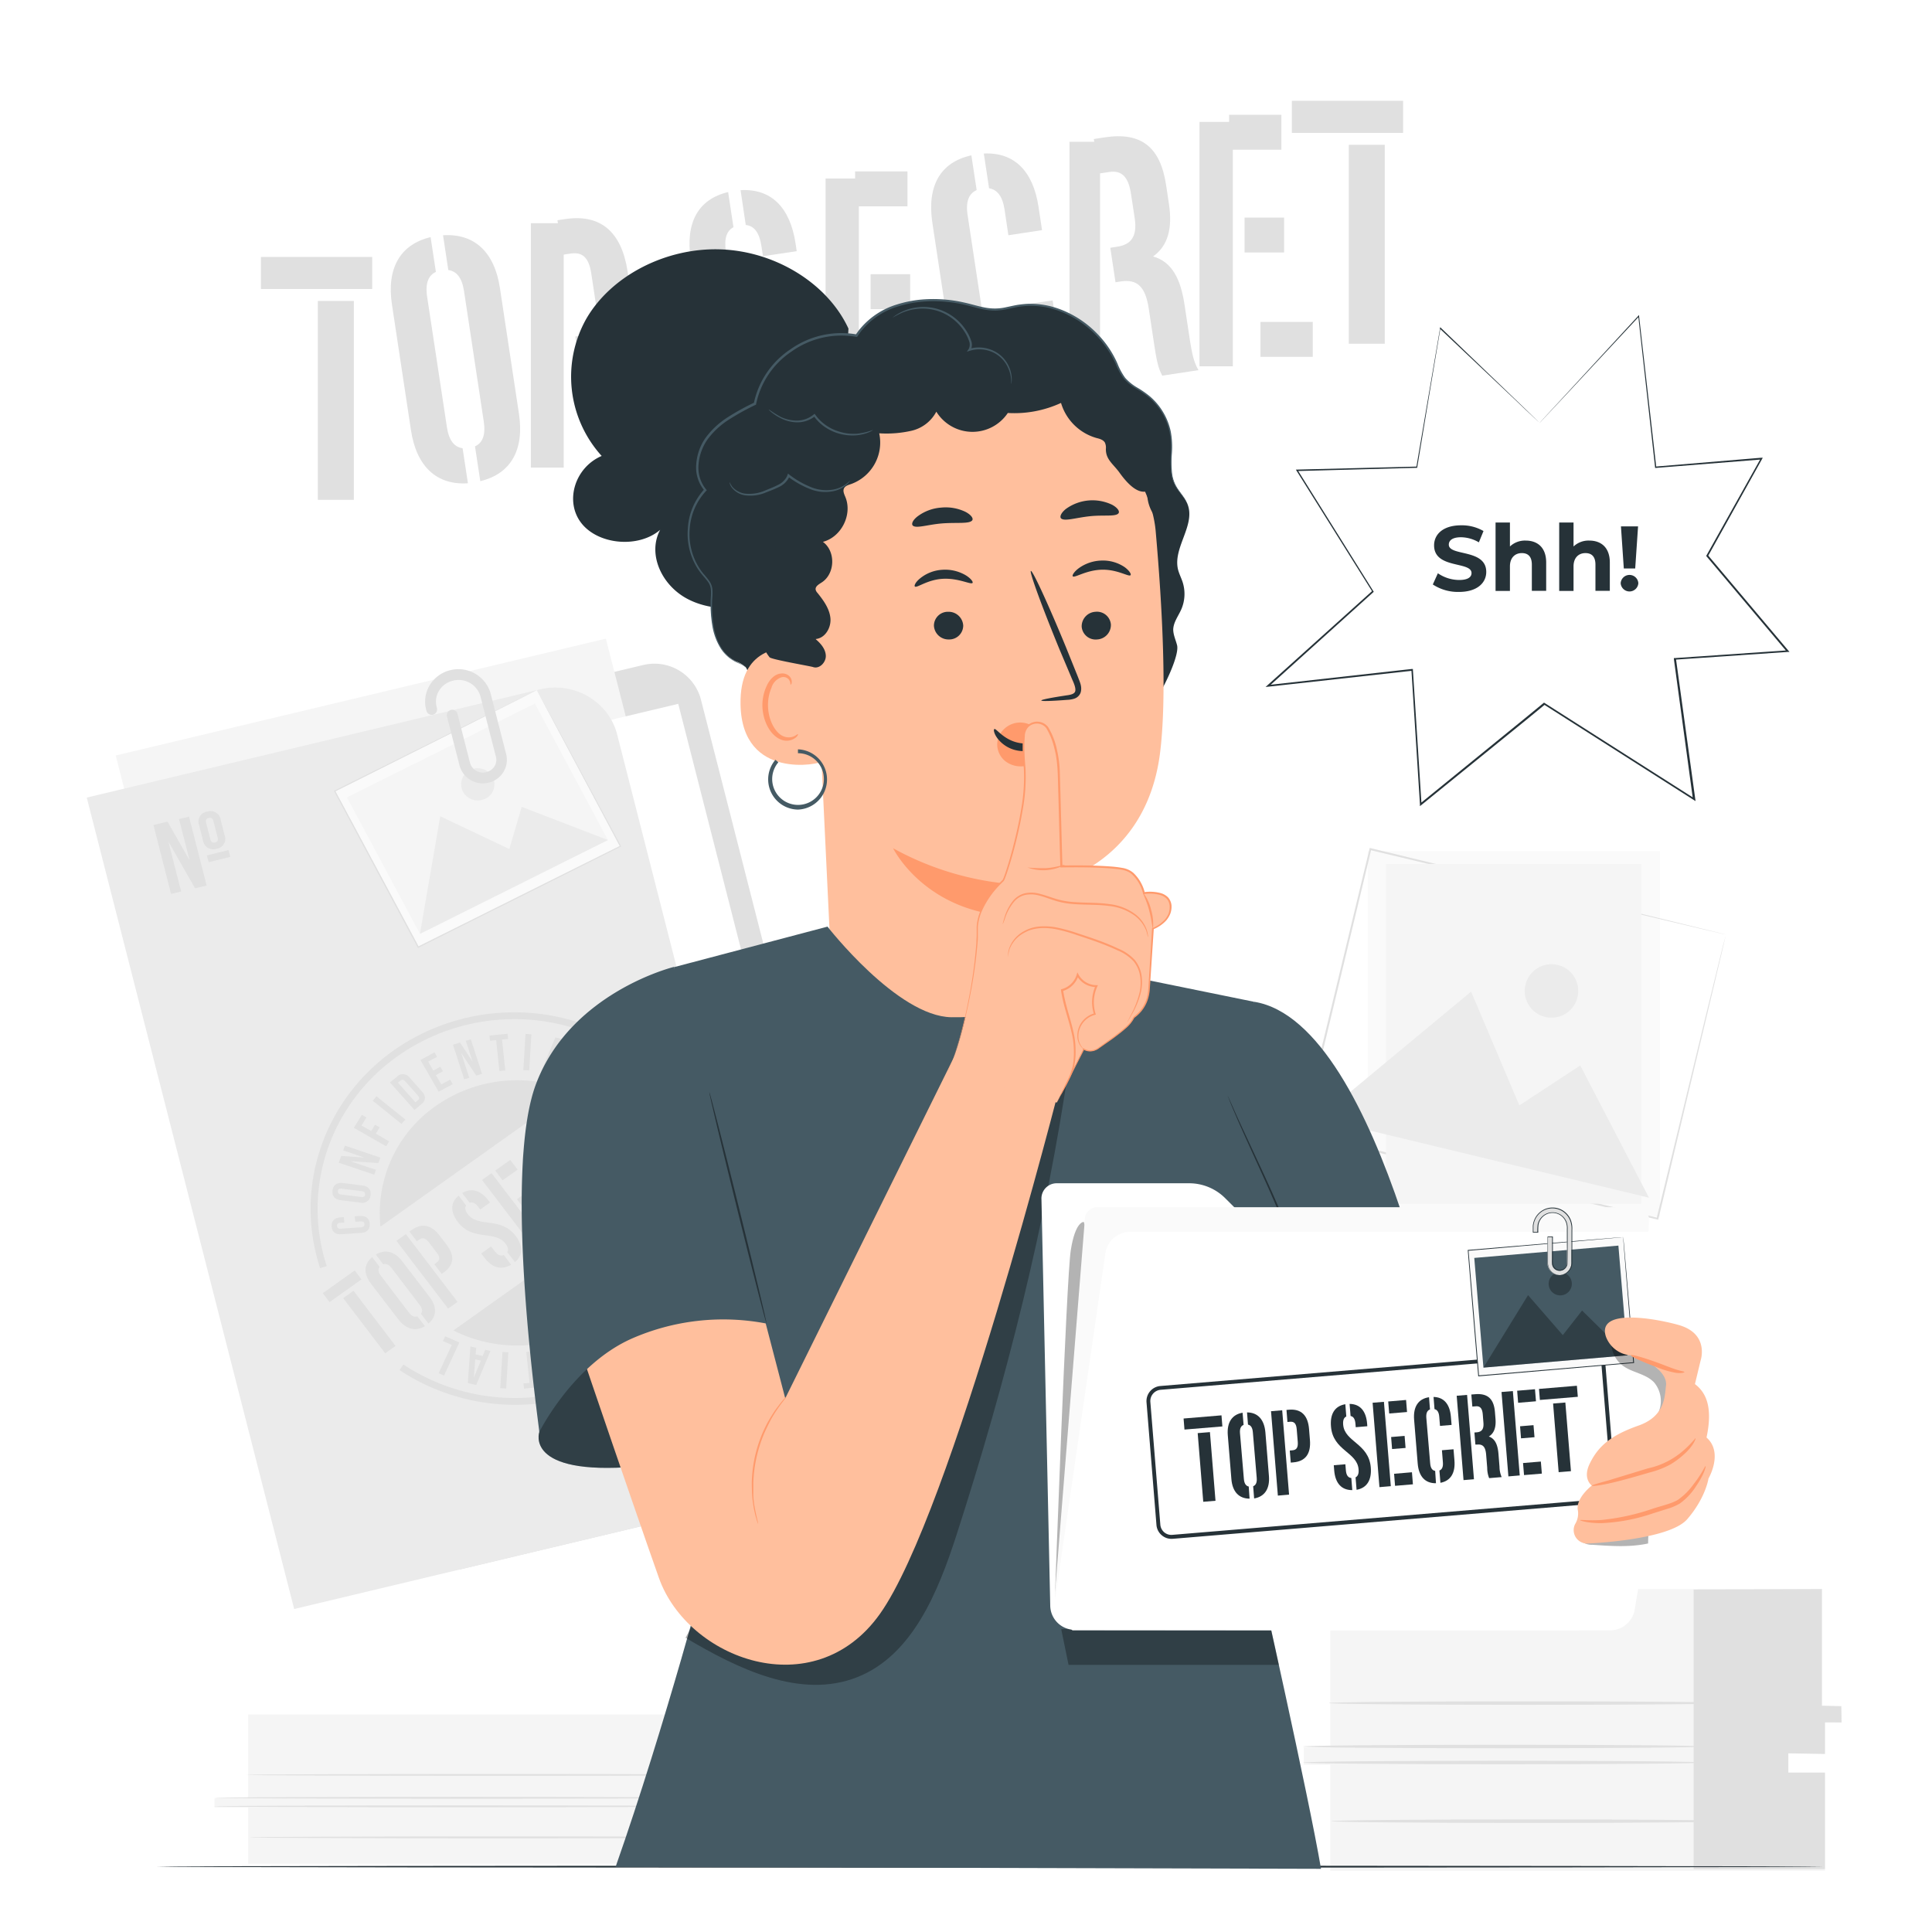 <svg class="animated" id="freepik_stories-top-secret" xmlns="http://www.w3.org/2000/svg" viewBox="0 0 500 500" version="1.1" xmlns:xlink="http://www.w3.org/1999/xlink" xmlns:svgjs="http://svgjs.com/svgjs"><style>svg#freepik_stories-top-secret:not(.animated) .animable {opacity: 0;}svg#freepik_stories-top-secret.animated #freepik--background-complete--inject-14 {animation: 1.5s Infinite  linear heartbeat;animation-delay: 0s;}svg#freepik_stories-top-secret.animated #freepik--speech-bubble--inject-14 {animation: 1.5s Infinite  linear shake;animation-delay: 0s;}svg#freepik_stories-top-secret.animated #freepik--Character--inject-14 {animation: 1.5s Infinite  linear wind;animation-delay: 0s;}            @keyframes heartbeat {                0% {                    transform: scale(1);                }                10% {                    transform: scale(1.1);                }                30% {                    transform: scale(1);                }                40% {                    transform: scale(1);                }                50% {                    transform: scale(1.1);                }                60% {                    transform: scale(1);                }                100% {                    transform: scale(1);                }            }                    @keyframes shake {                10%, 90% {                    transform: translate3d(-1px, 0, 0);                  }                  20%, 80% {                    transform: translate3d(2px, 0, 0);                  }                  30%, 50%, 70% {                    transform: translate3d(-4px, 0, 0);                  }                  40%, 60% {                    transform: translate3d(4px, 0, 0);                  }            }                    @keyframes wind {                0% {                    transform: rotate( 0deg );                }                25% {                    transform: rotate( 1deg );                }                75% {                    transform: rotate( -1deg );                }            }        </style><g id="freepik--background-complete--inject-14" class="animable" style="transform-origin: 249.525px 254.071px;"><g id="elpgtnnv77ovd"><rect x="353.98" y="220.27" width="75.62" height="94.59" style="fill: rgb(250, 250, 250); transform-origin: 391.79px 267.565px; transform: rotate(-76.48deg);" class="animable" id="els7ubedqyvfa"></rect></g><path d="M446.62,241.86l-.45-.09-1.29-.3-5-1.17L421,235.83,354.59,220l.3-.18c-5.26,21.88-11.28,47-17.66,73.52h0L337,293l92,22.17-.28.16c5.38-22.12,9.83-40.47,12.94-53.3,1.57-6.41,2.8-11.44,3.65-14.89.42-1.71.74-3,1-3.92s.35-1.36.35-1.36-.09.44-.29,1.32-.52,2.2-.91,3.9c-.82,3.44-2,8.46-3.52,14.87-3.07,12.87-7.45,31.28-12.74,53.49l-.06.22-.22-.05-92-22.08-.27-.06.07-.27h0c6.4-26.55,12.44-51.64,17.71-73.52l.06-.24.24.06,66.53,16.13L440,240.21l4.94,1.22,1.26.31Z" style="fill: rgb(224, 224, 224); transform-origin: 391.655px 267.55px;" id="elkfpunocwnq" class="animable"></path><g id="el4italcdd5eg"><rect x="358.68" y="223.58" width="66.1" height="87.95" style="fill: rgb(245, 245, 245); transform-origin: 391.73px 267.555px; transform: rotate(-76.48deg);" class="animable" id="elz2pnov0agw"></rect></g><polygon points="341.25 289.4 380.72 256.63 393.21 286.08 408.97 275.74 426.76 309.97 341.25 289.4" style="fill: rgb(235, 235, 235); transform-origin: 384.005px 283.3px;" id="el12nruqk0q82" class="animable"></polygon><path d="M408.25,258.08a6.92,6.92,0,1,1-5.11-8.35A6.91,6.91,0,0,1,408.25,258.08Z" style="fill: rgb(235, 235, 235); transform-origin: 401.524px 256.458px;" id="elp0duu2yiw59" class="animable"></path><path d="M94.93,189.13l71.43-17a12.44,12.44,0,0,1,15,8.76l26.39,103.22,17.69,6.82a12.13,12.13,0,0,1,7.44,8.25l16.27,63.65a12,12,0,0,1-9.07,14.5L118.7,406.25Z" style="fill: rgb(224, 224, 224); transform-origin: 172.204px 289.005px;" id="el44kbhswv6th" class="animable"></path><polygon points="202.09 342.41 75.23 372.65 29.95 195.52 156.8 165.28 202.09 342.41" style="fill: rgb(245, 245, 245); transform-origin: 116.02px 268.965px;" id="elkfdqryjymnr" class="animable"></polygon><polygon points="222.96 367.68 90.08 399.36 42.65 213.82 175.53 182.15 222.96 367.68" style="fill: rgb(255, 255, 255); transform-origin: 132.805px 290.755px;" id="elv5sj7wvw41s" class="animable"></polygon><path d="M22.45,206.41l53.68,210,142.54-34a13.34,13.34,0,0,0,10.1-16.17L205.2,274a16.22,16.22,0,0,0-10.87-11.34l-17.49-5.58-17.12-67c-2.19-8.56-11.15-13.79-20-11.67Z" style="fill: rgb(235, 235, 235); transform-origin: 125.798px 297.174px;" id="elevpoanr6r6a" class="animable"></path><polygon points="243.64 364.83 234.16 367.09 218.52 305.89 227.99 303.63 243.64 364.83" style="fill: rgb(235, 235, 235); transform-origin: 231.08px 335.36px;" id="el6uskndfucos" class="animable"></polygon><path d="M84.57,327.67l-1.73.53c-6.8-20.77.84-43.41,19-56.33a54.29,54.29,0,0,1,61-1l-1,1.45a52.42,52.42,0,0,0-58.92,1C85.38,285.76,78,307.62,84.57,327.67Z" style="fill: rgb(224, 224, 224); transform-origin: 121.612px 295.092px;" id="el9shvvkqqd" class="animable"></path><path d="M164.56,353.66a54.26,54.26,0,0,1-61.16.92l1-1.44a52.38,52.38,0,0,0,59-.89,49,49,0,0,0,18-23.7,47.4,47.4,0,0,0,1-28.66l1.75-.46a49.2,49.2,0,0,1-1,29.69A50.85,50.85,0,0,1,164.56,353.66Z" style="fill: rgb(224, 224, 224); transform-origin: 144.686px 331.498px;" id="el0jfjwaoncoco" class="animable"></path><path d="M147.83,282.35a36.6,36.6,0,0,0-35.09,3.9,33.82,33.82,0,0,0-14.28,31.2Z" style="fill: rgb(224, 224, 224); transform-origin: 123.056px 298.508px;" id="el832acs7hc5w" class="animable"></path><path d="M117.34,344.32a36.63,36.63,0,0,0,37.55-2.78,33.77,33.77,0,0,0,13.9-33.8Z" style="fill: rgb(224, 224, 224); transform-origin: 143.343px 327.982px;" id="el24f4y4iz4xc" class="animable"></path><polygon points="93.55 331.11 91.8 328.8 83.53 334.68 85.28 336.99 93.55 331.11" style="fill: rgb(224, 224, 224); transform-origin: 88.54px 332.895px;" id="eljwymclqxyc" class="animable"></polygon><polygon points="88.81 335.96 99.7 350.24 102.37 348.33 91.49 334.06 88.81 335.96" style="fill: rgb(224, 224, 224); transform-origin: 95.59px 342.15px;" id="el8gqdl2qef1o" class="animable"></polygon><polygon points="171.06 276 169.31 273.7 161.03 279.58 162.79 281.88 171.06 276" style="fill: rgb(224, 224, 224); transform-origin: 166.045px 277.79px;" id="elh3w8879grxd" class="animable"></polygon><polygon points="166.32 280.85 177.21 295.13 179.88 293.23 169 278.95 166.32 280.85" style="fill: rgb(224, 224, 224); transform-origin: 173.1px 287.04px;" id="ely3zcpw3el8b" class="animable"></polygon><path d="M108,340.67c-.7.25-1.42,0-2.19-1l-7.22-9.47c-.76-1-.8-1.75-.35-2.32l-1.93-2.53c-2.18,1.83-2.27,4.29-.26,6.93l7,9.12c2,2.63,4.47,3.28,6.93,1.82Z" style="fill: rgb(224, 224, 224); transform-origin: 102.293px 334.667px;" id="elelvnvlzw548" class="animable"></path><path d="M97.25,324.67l1.93,2.54c.7-.25,1.43,0,2.19,1l7.22,9.47c.77,1,.8,1.75.35,2.32l1.94,2.53c2.17-1.83,2.26-4.3.26-6.93l-7-9.12C102.18,323.86,99.72,323.21,97.25,324.67Z" style="fill: rgb(224, 224, 224); transform-origin: 104.913px 333.218px;" id="elaa1nofzz2us" class="animable"></path><polygon points="105.04 319.39 102.59 321.13 115.97 338.67 118.41 336.93 105.04 319.39" style="fill: rgb(224, 224, 224); transform-origin: 110.5px 329.03px;" id="elxde8o0aa0ne" class="animable"></polygon><path d="M106.53,318.32l-.56.41,1.91,2.5.57-.4c.85-.6,1.61-.53,2.57.72l2,2.63c1,1.26.79,2-.06,2.59l-.56.4,1.91,2.51.56-.4c2.68-1.91,2.83-4.37.69-7.18l-1.74-2.28C111.69,317,109.21,316.42,106.53,318.32Z" style="fill: rgb(224, 224, 224); transform-origin: 111.503px 323.447px;" id="elwjydj5sj53o" class="animable"></path><polygon points="136.74 308.25 133.79 310.35 135.7 312.85 138.65 310.76 136.74 308.25" style="fill: rgb(224, 224, 224); transform-origin: 136.22px 310.55px;" id="el616jvx74qvx" class="animable"></polygon><polygon points="127.22 303.62 124.75 305.37 138.12 322.92 140.6 321.16 127.22 303.62" style="fill: rgb(224, 224, 224); transform-origin: 132.675px 313.27px;" id="elkain3b5t9ra" class="animable"></polygon><polygon points="128.16 302.95 130.07 305.46 133.96 302.69 132.05 300.19 128.16 302.95" style="fill: rgb(224, 224, 224); transform-origin: 131.06px 302.825px;" id="elgi9pmftzsgi" class="animable"></polygon><polygon points="141.53 320.5 145.42 317.73 143.51 315.22 139.62 317.99 141.53 320.5" style="fill: rgb(224, 224, 224); transform-origin: 142.52px 317.86px;" id="el7dq4kyth0u" class="animable"></polygon><path d="M148.65,311.75c-.7.27-1.42,0-2.2-1l-7.22-9.47c-.77-1-.8-1.77-.33-2.34L137,296.42c-2.26,1.84-2.31,4.29-.28,7l6.95,9.12c2,2.67,4.47,3.35,7,1.81Z" style="fill: rgb(224, 224, 224); transform-origin: 142.959px 305.791px;" id="ely8hqb430jum" class="animable"></path><path d="M137.91,295.78l1.93,2.53c.69-.23,1.41,0,2.17,1l1.43,1.88,2.53-1.8-1.3-1.71C142.69,295.11,140.33,294.4,137.91,295.78Z" style="fill: rgb(224, 224, 224); transform-origin: 141.94px 298.139px;" id="elogbsa6un7bn" class="animable"></path><path d="M149.23,308.8c.75,1,.78,1.72.35,2.28l1.95,2.55c2.07-1.82,2.07-4.21.09-6.8l-1.77-2.33-2.53,1.8Z" style="fill: rgb(224, 224, 224); transform-origin: 150.207px 309.065px;" id="elmx0gcanb0ha" class="animable"></path><polygon points="145.36 290.72 143.09 292.34 156.46 309.88 158.73 308.27 145.36 290.72" style="fill: rgb(224, 224, 224); transform-origin: 150.91px 300.3px;" id="elylbv4o0md6b" class="animable"></polygon><path d="M162.86,302l-2.06-2.7c-1.39-1.83-2.84-2.85-4.62-2.47.75-1.43.41-3-1-4.81l-1.05-1.38c-2.07-2.7-4.27-3.18-7-1.21l-.84.59,1.91,2.51L149,292c.95-.67,1.79-.41,2.74.84l1.32,1.73c1.07,1.4.8,2.29-.19,3l-.52.36,1.91,2.51.4-.28c1.21-.87,2.21-.64,3.45,1l2.1,2.76a7.06,7.06,0,0,0,1.89,2l2.72-1.93A6.91,6.91,0,0,1,162.86,302Z" style="fill: rgb(224, 224, 224); transform-origin: 155.555px 297.073px;" id="el8lbw8mylf95" class="animable"></path><polygon points="155.34 283.62 152.87 285.39 166.24 302.93 168.72 301.17 155.34 283.62" style="fill: rgb(224, 224, 224); transform-origin: 160.795px 293.275px;" id="elt0nhsxk81md" class="animable"></polygon><polygon points="164.85 288.27 161.91 290.35 163.82 292.86 166.76 290.77 164.85 288.27" style="fill: rgb(224, 224, 224); transform-origin: 164.335px 290.565px;" id="elfcs6cb4cihr" class="animable"></polygon><polygon points="169.65 300.5 173.54 297.74 171.63 295.24 167.74 298 169.65 300.5" style="fill: rgb(224, 224, 224); transform-origin: 170.64px 297.87px;" id="eld32xzq3utxr" class="animable"></polygon><polygon points="156.28 282.96 158.19 285.47 162.07 282.7 160.16 280.2 156.28 282.96" style="fill: rgb(224, 224, 224); transform-origin: 159.175px 282.835px;" id="el559s8e62w9a" class="animable"></polygon><path d="M130.39,324.78c-.74.34-1.5.14-2.32-.93l-1-1.26-2.53,1.8.82,1.08c2,2.65,4.44,3.33,6.91,1.84Z" style="fill: rgb(224, 224, 224); transform-origin: 128.405px 325.338px;" id="el2qizaxfepoy" class="animable"></path><path d="M121.55,311.29c.7-.27,1.41,0,2.19,1l.55.73,2.53-1.8-.42-.55c-2-2.62-4.35-3.33-6.78-1.92Z" style="fill: rgb(224, 224, 224); transform-origin: 123.22px 310.529px;" id="elt38t6jy22w" class="animable"></path><path d="M121.06,314.22c-.74-1-.82-1.69-.43-2.24l-1.94-2.55c-2.17,1.82-2.18,4.23-.17,6.86,3.82,5,9.57,2,12.32,5.58.71.93.79,1.63.43,2.18l2,2.59c2.12-1.83,2.13-4.23.14-6.84C129.56,314.78,123.82,317.82,121.06,314.22Z" style="fill: rgb(224, 224, 224); transform-origin: 125.959px 318.035px;" id="ely7pi9cxjqtn" class="animable"></path><path d="M91.8,314.78l1.29-.09c1.55-.1,2.49.59,2.6,2S95,319,93.41,319.08l-5,.34c-1.55.11-2.49-.58-2.59-2s.72-2.25,2.27-2.36L89,315l.11,1.39-1,.07c-.69,0-.94.36-.9.82s.32.75,1,.7l5.23-.36c.69-.05.92-.36.89-.83s-.31-.74-1-.69l-1.39.09Z" style="fill: rgb(224, 224, 224); transform-origin: 90.756px 317.056px;" id="elwy9u6ekldr" class="animable"></path><path d="M88.19,310.61c-1.55-.2-2.32-1.09-2.13-2.52s1.18-2.11,2.72-1.92l5,.63c1.54.19,2.31,1.08,2.12,2.52a2.14,2.14,0,0,1-2.72,1.91Zm5.29-.83c.69.09,1-.17,1-.63s-.15-.79-.84-.88l-5.2-.65c-.69-.09-1,.17-1,.64s.16.79.84.87Z" style="fill: rgb(224, 224, 224); transform-origin: 90.98px 308.725px;" id="elgdlvxk49uvg" class="animable"></path><path d="M90.65,300.52l6.64,2.24L96.84,304l-9.17-3.09.64-1.75,6,.42-5.49-1.85.45-1.24,9.17,3.1L97.92,301Z" style="fill: rgb(224, 224, 224); transform-origin: 93.055px 300.245px;" id="eldpvhc7f7g1" class="animable"></path><path d="M96.07,292.7l1-1.63,1.19.68-1,1.64,3.45,2-.78,1.27-8.35-4.79,2.06-3.35,1.2.68-1.29,2.09Z" style="fill: rgb(224, 224, 224); transform-origin: 96.145px 292.59px;" id="elowrlmrd6oo" class="animable"></path><path d="M96.44,284.86l1-1.13,7.46,6-1,1.13Z" style="fill: rgb(224, 224, 224); transform-origin: 100.67px 287.295px;" id="elcungs3le4s" class="animable"></path><path d="M100.93,280.14l1.83-1.52a2.13,2.13,0,0,1,3.29.32l3.2,3.6c1,1.14,1,2.23-.16,3.19l-1.83,1.52Zm2.06.05,4.53,5.08.65-.54c.37-.31.42-.67,0-1.18l-3.29-3.7c-.45-.51-.84-.5-1.2-.2Z" style="fill: rgb(224, 224, 224); transform-origin: 105.456px 282.619px;" id="el217kzq3uhqyi" class="animable"></path><path d="M112.13,277.07l1.83-1,.68,1.17-1.83,1,1.38,2.4,2.3-1.23.68,1.17-3.64,1.95-4.72-8.19,3.64-2,.67,1.17-2.3,1.24Z" style="fill: rgb(224, 224, 224); transform-origin: 112.99px 277.435px;" id="elhy2fep8qdfr" class="animable"></path><path d="M119.34,272.44l2.1,6.48-1.31.4-2.9-8.95,1.83-.55,3.23,4.9-1.74-5.36,1.3-.39,2.9,8.95-1.49.45Z" style="fill: rgb(224, 224, 224); transform-origin: 120.99px 274.145px;" id="eljsogqpcpec" class="animable"></path><path d="M126.67,268l4.69-.46.14,1.33-1.58.16.85,8-1.52.15-.85-8-1.59.16Z" style="fill: rgb(224, 224, 224); transform-origin: 129.085px 272.36px;" id="elzip046x6msa" class="animable"></path><path d="M136,267.58l1.53.09-.57,9.36-1.52-.08Z" style="fill: rgb(224, 224, 224); transform-origin: 136.485px 272.305px;" id="elslieetnrvo" class="animable"></path><path d="M145.23,278.46l-1.5-.34.14-1.71-1.82-.41-.65,1.6-1.37-.3,3.7-8.8,2.17.48Zm-2.7-3.65,1.44.31.38-4.78Z" style="fill: rgb(224, 224, 224); transform-origin: 142.965px 273.48px;" id="eln63vjxo9l2" class="animable"></path><path d="M152.06,270.91l1.39.6-3.4,7.34,2.29,1-.57,1.22-3.68-1.59Z" style="fill: rgb(224, 224, 224); transform-origin: 150.77px 275.99px;" id="elvar5joz7vgk" class="animable"></path><path d="M175.17,312.14l-1.29.09c-1.55.11-2.49-.58-2.6-2s.73-2.26,2.28-2.36l5-.35c1.55-.1,2.49.58,2.59,2s-.72,2.25-2.27,2.36L178,312l-.1-1.39,1-.07c.69-.05.94-.36.9-.83s-.32-.74-1-.69l-5.23.35c-.69.05-.92.36-.88.83s.3.75,1,.7l1.39-.1Z" style="fill: rgb(224, 224, 224); transform-origin: 176.214px 309.876px;" id="elq2iqex1m1d" class="animable"></path><path d="M178.79,316.32c1.54.19,2.31,1.08,2.12,2.52a2.15,2.15,0,0,1-2.72,1.92l-5-.63a2.1,2.1,0,0,1-2.12-2.52c.19-1.44,1.18-2.11,2.72-1.92Zm-5.3.82c-.69-.08-1,.18-1.05.64s.16.79.84.88l5.2.65c.69.08,1-.18,1.05-.64s-.16-.79-.84-.88Z" style="fill: rgb(224, 224, 224); transform-origin: 175.983px 318.248px;" id="eljqg19fzyq9j" class="animable"></path><path d="M176.32,326.41l-6.64-2.24.45-1.25L179.3,326l-.64,1.74-6-.42,5.49,1.85-.45,1.24-9.17-3.09.52-1.43Z" style="fill: rgb(224, 224, 224); transform-origin: 173.915px 326.665px;" id="elsx5lhb1hxxp" class="animable"></path><path d="M170.9,334.22l-1,1.64-1.19-.68,1-1.64-3.45-2,.78-1.26,8.35,4.78-2.06,3.35-1.19-.68,1.28-2.08Z" style="fill: rgb(224, 224, 224); transform-origin: 170.825px 334.345px;" id="el4dhn2y09c5l" class="animable"></path><path d="M170.53,342.07l-1,1.13-7.46-6,1-1.13Z" style="fill: rgb(224, 224, 224); transform-origin: 166.3px 339.635px;" id="el80etyo4oz4r" class="animable"></path><path d="M166,346.79l-1.83,1.52a2.13,2.13,0,0,1-3.29-.33l-3.2-3.59c-1-1.14-1-2.23.16-3.19l1.83-1.52Zm-2.06-.06-4.53-5.08-.65.55c-.37.3-.42.67,0,1.18l3.29,3.69c.45.51.84.51,1.2.2Z" style="fill: rgb(224, 224, 224); transform-origin: 161.474px 344.309px;" id="elavz6nbdvduu" class="animable"></path><path d="M154.84,349.85l-1.83,1-.68-1.17,1.83-1-1.38-2.4-2.3,1.24-.68-1.17,3.64-2,4.72,8.2-3.64,2-.67-1.17,2.3-1.24Z" style="fill: rgb(224, 224, 224); transform-origin: 153.98px 349.45px;" id="elv8zuz0viwtp" class="animable"></path><path d="M147.63,354.48l-2.1-6.48,1.31-.39,2.9,8.95-1.83.55-3.23-4.91,1.74,5.36-1.3.39-2.9-8.94,1.49-.46Z" style="fill: rgb(224, 224, 224); transform-origin: 145.98px 352.78px;" id="el23i8w6bk2xu" class="animable"></path><path d="M140.3,358.9l-4.69.47-.14-1.34,1.58-.15-.85-8,1.52-.15.85,8,1.59-.16Z" style="fill: rgb(224, 224, 224); transform-origin: 137.885px 354.55px;" id="ela6zqrh2ylcp" class="animable"></path><path d="M131,359.34l-1.53-.08.57-9.37,1.52.09Z" style="fill: rgb(224, 224, 224); transform-origin: 130.515px 354.615px;" id="elbod1h04g3e" class="animable"></path><path d="M121.74,348.47l1.5.33-.14,1.72,1.82.4.65-1.6,1.37.3-3.7,8.81-2.17-.49Zm2.7,3.65L123,351.8l-.38,4.78Z" style="fill: rgb(224, 224, 224); transform-origin: 124.005px 353.45px;" id="elqn7fmnc73f" class="animable"></path><path d="M114.91,356l-1.39-.61,3.4-7.33-2.29-1,.57-1.23,3.68,1.6Z" style="fill: rgb(224, 224, 224); transform-origin: 116.2px 350.915px;" id="elgscawidxx05" class="animable"></path><path d="M43.58,217.8l3.3,12.92-2.61.62L39.71,213.5l3.64-.86,5.71,10-2.73-10.67,2.59-.62,4.56,17.83-3,.71Z" style="fill: rgb(224, 224, 224); transform-origin: 46.595px 221.345px;" id="elhog3nmvo5zm" class="animable"></path><path d="M51.53,213.55a2.58,2.58,0,0,1,2.08-3.49,2.67,2.67,0,0,1,3.52,2.16l1,3.95a2.58,2.58,0,0,1-2.08,3.49,2.68,2.68,0,0,1-3.52-2.16Zm2.89,3.61c.21.82.62,1,1.23.87s.88-.51.67-1.32l-1.07-4.16c-.2-.81-.64-1-1.23-.86s-.87.5-.67,1.32ZM59.13,220l.45,1.76L54,223.13l-.45-1.76Z" style="fill: rgb(224, 224, 224); transform-origin: 55.468px 216.521px;" id="eltsfyzo71vqs" class="animable"></path><polygon points="138.94 178.6 160.57 219 108.25 245.13 86.62 204.73 138.94 178.6" style="fill: rgb(250, 250, 250); transform-origin: 123.595px 211.865px;" id="elo39sx54ml4" class="animable"></polygon><path d="M138.94,178.61l-.25.13-.73.37-2.83,1.44-10.69,5.38L86.69,204.86l.07-.2,21.64,40.39h0l-.23-.07,52.33-26.1-.06.19-15.62-29.34-4.35-8.2c-.49-.95-.88-1.67-1.14-2.17s-.39-.75-.39-.75.14.23.41.71l1.15,2.13,4.41,8.15,15.79,29.34.06.12-.12.06-52.32,26.15-.15.08-.08-.15h0c-7.8-14.59-15.17-28.38-21.61-40.4l-.07-.14.14-.06,37.9-18.84,10.7-5.3,2.83-1.39.72-.35Z" style="fill: rgb(224, 224, 224); transform-origin: 123.585px 211.98px;" id="elb93uzkz8cgo" class="animable"></path><polygon points="108.69 241.68 157.34 217.4 138.43 182.08 89.79 206.37 108.69 241.68" style="fill: rgb(245, 245, 245); transform-origin: 123.565px 211.88px;" id="elcqt8l2kl4oa" class="animable"></polygon><polygon points="108.69 241.68 113.93 211.25 131.81 219.73 135.02 208.82 157.34 217.4 108.69 241.68" style="fill: rgb(235, 235, 235); transform-origin: 133.015px 225.25px;" id="elseuyhs6k2b" class="animable"></polygon><path d="M127.48,201.08a4.09,4.09,0,0,1-1.85,5.61,4.4,4.4,0,0,1-5.81-1.79,4.1,4.1,0,0,1,1.85-5.61A4.38,4.38,0,0,1,127.48,201.08Z" style="fill: rgb(235, 235, 235); transform-origin: 123.652px 202.987px;" id="elsoxpcektq5" class="animable"></path><path d="M125,202.74a6.23,6.23,0,0,1-6.07-4.62l-3.25-12.68a1.4,1.4,0,0,1,2.72-.7l3.24,12.69a3.46,3.46,0,0,0,4.19,2.41,3.42,3.42,0,0,0,2.16-1.55,3.11,3.11,0,0,0,.36-2.42l-4-15.62a5.87,5.87,0,0,0-7.09-4.1,5.77,5.77,0,0,0-3.65,2.63,5.35,5.35,0,0,0-.62,4.13l.1.38a1.4,1.4,0,0,1-2.71.7l-.1-.39a8.12,8.12,0,0,1,.93-6.27,8.59,8.59,0,0,1,5.4-3.91A8.68,8.68,0,0,1,127,179.56l4,15.62a6,6,0,0,1-.68,4.56,6.15,6.15,0,0,1-3.91,2.82A6.24,6.24,0,0,1,125,202.74Z" style="fill: rgb(224, 224, 224); transform-origin: 120.601px 187.961px;" id="el0yw47bro94rf" class="animable"></path><g id="el373keys2y4z"><rect x="67.53" y="66.49" width="28.79" height="8.3" style="fill: rgb(224, 224, 224); transform-origin: 81.925px 70.64px; transform: rotate(-8.61deg);" class="animable" id="el7fnq8ynf46h"></rect></g><g id="elwfpo9t2a1mm"><rect x="82.26" y="77.88" width="9.31" height="51.48" style="fill: rgb(224, 224, 224); transform-origin: 86.915px 103.62px; transform: rotate(-8.61deg);" class="animable" id="elkx6c0b26f8d"></rect></g><g id="elsolfmcknzyh"><rect x="334.33" y="26.09" width="28.79" height="8.3" style="fill: rgb(224, 224, 224); transform-origin: 348.725px 30.24px; transform: rotate(-8.61deg);" class="animable" id="elg6q9yh6m72r"></rect></g><g id="elf5u9bq3aagi"><rect x="349.07" y="37.48" width="9.31" height="51.48" style="fill: rgb(224, 224, 224); transform-origin: 353.725px 63.22px; transform: rotate(-8.61deg);" class="animable" id="el2kw1tbkud6a"></rect></g><path d="M119.72,116c-2.06-.28-3.52-1.88-4.06-5.45l-5.12-33.77c-.54-3.57.39-5.54,2.27-6.41l-1.37-9c-7.88,1.87-11.43,8.08-10,17.46l4.92,32.52c1.42,9.38,6.65,14.26,14.74,13.72Z" style="fill: rgb(224, 224, 224); transform-origin: 111.115px 93.24px;" id="elmc8tmxnd6uo" class="animable"></path><path d="M114.66,60.89l1.36,9c2.06.28,3.53,1.88,4.07,5.45l5.11,33.77c.54,3.58-.38,5.54-2.27,6.41l1.37,9c7.89-1.88,11.44-8.09,10-17.47L129.39,74.6C128,65.23,122.74,60.35,114.66,60.89Z" style="fill: rgb(224, 224, 224); transform-origin: 124.637px 92.685px;" id="ellwi4nxerjvd" class="animable"></path><g id="elm9t0qskehh"><rect x="137.39" y="57.76" width="8.5" height="63.25" style="fill: rgb(224, 224, 224); transform-origin: 141.64px 89.385px; transform: rotate(-8.61deg);" class="animable" id="elhh0maeysovw"></rect></g><path d="M146.27,56.7l-2,.29,1.35,8.94,2-.3c2.93-.44,4.74.74,5.41,5.21l1.42,9.38c.68,4.47-.69,6.14-3.63,6.58l-1.94.3L150.23,96l2-.29c9.21-1.4,12.91-7.53,11.39-17.54l-1.23-8.13C160.82,60.07,155.47,55.3,146.27,56.7Z" style="fill: rgb(224, 224, 224); transform-origin: 154.111px 76.23px;" id="elo2o4rtuwj" class="animable"></path><g id="elwvbwoib3gk"><rect x="225.31" y="70.97" width="10.24" height="9.03" style="fill: rgb(224, 224, 224); transform-origin: 230.43px 75.485px; transform: rotate(-8.61deg);" class="animable" id="eli5jbohc9doi"></rect></g><g id="elzu2fvj5sojc"><rect x="213.66" y="46.2" width="8.61" height="63.25" style="fill: rgb(224, 224, 224); transform-origin: 217.965px 77.825px; transform: rotate(-8.61deg);" class="animable" id="elk8eptpsxxi"></rect></g><g id="elb132wffumpe"><rect x="221.3" y="44.36" width="13.55" height="9.04" style="fill: rgb(224, 224, 224); transform-origin: 228.075px 48.88px; transform: rotate(-8.61deg);" class="animable" id="elakgmsbk5fpb"></rect></g><g id="elwnrtj2uzeim"><rect x="229.41" y="97.96" width="13.55" height="9.04" style="fill: rgb(224, 224, 224); transform-origin: 236.185px 102.48px; transform: rotate(-8.61deg);" class="animable" id="el7gptkwfmi3i"></rect></g><path d="M259.66,94.79c-2.1-.22-3.59-1.76-4.13-5.38l-5.12-33.77c-.55-3.62.41-5.58,2.35-6.44l-1.37-9c-8.1,1.78-11.53,8-10.09,17.5l4.92,32.52c1.44,9.51,6.56,14.43,14.82,13.73Z" style="fill: rgb(224, 224, 224); transform-origin: 251.01px 72.108px;" id="eld5zpfz9tqij" class="animable"></path><path d="M254.61,39.73l1.36,9c2,.31,3.45,1.92,4,5.44l1,6.71,8.71-1.32-.92-6.08C267.36,44.26,262.47,39.35,254.61,39.73Z" style="fill: rgb(224, 224, 224); transform-origin: 262.145px 50.295px;" id="elxt3z50fvdo" class="animable"></path><path d="M265.07,88c.53,3.53-.37,5.43-2.2,6.3l1.37,9.11c7.63-2,10.85-8.1,9.44-17.35l-1.25-8.31L263.72,79Z" style="fill: rgb(224, 224, 224); transform-origin: 268.436px 90.58px;" id="elokk7shpqmzb" class="animable"></path><g id="elz4gnmqgzpwk"><rect x="276.78" y="36.7" width="7.91" height="63.25" style="fill: rgb(224, 224, 224); transform-origin: 280.735px 68.325px; transform: rotate(-8.61deg);" class="animable" id="el5ym4dgohsnj"></rect></g><path d="M308,88.4l-1.46-9.65c-1-6.52-3.21-11-8.13-12.38,3.79-2.68,5.09-7.17,4.11-13.6l-.74-4.91c-1.46-9.65-6.28-13.76-15.83-12.32l-2.87.44,1.35,8.93,2.62-.4c3.27-.49,5,1.26,5.66,5.73l.94,6.16c.76,5-1.09,6.93-4.53,7.45l-1.78.27,1.35,8.93,1.37-.21c4.18-.63,6.35,1.24,7.23,7l1.49,9.83c.77,5.09,1.25,6,2,7.55l9.38-1.42C308.92,93.66,308.5,91.44,308,88.4Z" style="fill: rgb(224, 224, 224); transform-origin: 296.62px 66.24px;" id="el34y85jvoz8c" class="animable"></path><g id="elxydk08pxl8q"><rect x="310.43" y="31.55" width="8.63" height="63.25" style="fill: rgb(224, 224, 224); transform-origin: 314.745px 63.175px; transform: rotate(-8.61deg);" class="animable" id="eldnmrqcmmdrq"></rect></g><g id="elrh2l6l25kjc"><rect x="322.1" y="56.31" width="10.22" height="9.03" style="fill: rgb(224, 224, 224); transform-origin: 327.21px 60.825px; transform: rotate(-8.61deg);" class="animable" id="elyfbb395usw"></rect></g><g id="elkup890vrqt"><rect x="326.21" y="83.31" width="13.53" height="9.04" style="fill: rgb(224, 224, 224); transform-origin: 332.975px 87.83px; transform: rotate(-8.616deg);" class="animable" id="eljx4rgzeysrn"></rect></g><g id="el7a6hbbz7qgg"><rect x="318.09" y="29.71" width="13.53" height="9.04" style="fill: rgb(224, 224, 224); transform-origin: 324.855px 34.23px; transform: rotate(-8.61deg);" class="animable" id="elcp05n69wzou"></rect></g><path d="M196.72,104.41c-2.29-.08-3.91-1.59-4.49-5.42l-.67-4.46-8.71,1.32.58,3.83c1.43,9.45,6.5,14.37,14.66,13.75Z" style="fill: rgb(224, 224, 224); transform-origin: 190.47px 104.006px;" id="elt8flgb6pja" class="animable"></path><path d="M193,58.22c2.1.23,3.51,1.83,4.06,5.49l.4,2.6L206.19,65l-.3-2c-1.41-9.33-6.31-14.25-14.23-13.78Z" style="fill: rgb(224, 224, 224); transform-origin: 198.925px 57.75px;" id="el25n6vuwkuywj" class="animable"></path><path d="M187.87,65.11c-.52-3.46.23-5.4,1.95-6.31l-1.38-9.09c-7.83,1.84-11.1,8-9.68,17.42,2.7,17.87,21.07,17.55,23,30.42.5,3.32-.25,5.21-1.88,6.14l1.4,9.22c7.73-1.92,11-8.07,9.59-17.38C208.19,77.66,189.82,78,187.87,65.11Z" style="fill: rgb(224, 224, 224); transform-origin: 194.813px 81.31px;" id="elw0japzudtdk" class="animable"></path><path d="M344.27,411.25v41h-6.85v4.46h6.85v27.45h128v-25h-9.48v-5.44h9.48v-8.17h4.22v-3.71h-5V411.25Z" style="fill: rgb(245, 245, 245); transform-origin: 406.955px 447.705px;" id="eltdunc6dd9r8" class="animable"></path><polygon points="438.31 411.37 438.31 483.72 472.3 483.72 472.3 458.74 462.82 458.74 462.82 453.76 472.3 453.93 472.3 445.76 476.6 445.77 476.52 441.55 471.51 441.43 471.51 411.25 438.31 411.37" style="fill: rgb(224, 224, 224); transform-origin: 457.455px 447.485px;" id="el4a6u0ojczfs" class="animable"></polygon><path d="M440.73,456.14c0,.25-23.17.45-51.74.45s-51.75-.2-51.75-.45,23.17-.46,51.75-.46S440.73,455.89,440.73,456.14Z" style="fill: rgb(224, 224, 224); transform-origin: 388.985px 456.135px;" id="el2iu4r4nfidf" class="animable"></path><path d="M440.73,452c0,.25-23.17.45-51.74.45s-51.75-.2-51.75-.45,23.17-.46,51.75-.46S440.73,451.72,440.73,452Z" style="fill: rgb(224, 224, 224); transform-origin: 388.985px 451.995px;" id="el5o9wtqqw5fd" class="animable"></path><path d="M447.37,440.75c0,.26-23.16.46-51.74.46s-51.74-.2-51.74-.46,23.16-.45,51.74-.45S447.37,440.5,447.37,440.75Z" style="fill: rgb(224, 224, 224); transform-origin: 395.63px 440.755px;" id="elg7m5cfprbx" class="animable"></path><path d="M448,471.32c0,.25-23.17.45-51.74.45s-51.74-.2-51.74-.45,23.16-.46,51.74-.46S448,471.06,448,471.32Z" style="fill: rgb(224, 224, 224); transform-origin: 396.26px 471.315px;" id="elymjsupbtxs" class="animable"></path><path d="M64.21,443.72v21.71H55.52v2.36h8.69v14.53H226.66V469.1h-12v-2.88h12V461.9H232v-2h-6.35V443.72Z" style="fill: rgb(245, 245, 245); transform-origin: 143.76px 463.02px;" id="el6u46aop60z7" class="animable"></path><polygon points="183.52 443.79 183.52 482.08 226.66 482.08 226.66 468.86 214.62 468.86 214.62 466.22 226.66 466.31 226.66 461.99 232.11 461.99 232 459.76 225.65 459.69 225.65 443.72 183.52 443.79" style="fill: rgb(224, 224, 224); transform-origin: 207.815px 462.9px;" id="elmo2kyf5lrl" class="animable"></polygon><path d="M186.59,467.48c0,.13-29.39.24-65.65.24s-65.65-.11-65.65-.24,29.39-.24,65.65-.24S186.59,467.35,186.59,467.48Z" style="fill: rgb(224, 224, 224); transform-origin: 120.94px 467.48px;" id="el1fviqzerpjt" class="animable"></path><path d="M186.59,465.27c0,.14-29.39.24-65.65.24s-65.65-.1-65.65-.24,29.39-.24,65.65-.24S186.59,465.14,186.59,465.27Z" style="fill: rgb(224, 224, 224); transform-origin: 120.94px 465.27px;" id="el7n492judlpe" class="animable"></path><path d="M195,459.34c0,.13-29.39.24-65.64.24s-65.66-.11-65.66-.24,29.39-.24,65.66-.24S195,459.21,195,459.34Z" style="fill: rgb(224, 224, 224); transform-origin: 129.35px 459.34px;" id="eligdl7uuhjx" class="animable"></path><path d="M195.83,475.51c0,.14-29.39.24-65.64.24s-65.66-.1-65.66-.24,29.39-.24,65.66-.24S195.83,475.38,195.83,475.51Z" style="fill: rgb(224, 224, 224); transform-origin: 130.18px 475.51px;" id="eljqfx65f91bi" class="animable"></path></g><g id="freepik--Table--inject-14" class="animable" style="transform-origin: 256.18px 483.09px;"><path d="M471.9,483.09c0,.14-96.59.26-215.71.26s-215.73-.12-215.73-.26,96.57-.26,215.73-.26S471.9,483,471.9,483.09Z" style="fill: rgb(38, 50, 56); transform-origin: 256.18px 483.09px;" id="elx5pso1r1k3b" class="animable"></path></g><g id="freepik--speech-bubble--inject-14" class="animable" style="transform-origin: 395.325px 145.07px;"><polygon points="398.39 109.51 372.66 84.92 366.56 120.95 335.58 121.76 355.24 153.1 328.14 177.51 365.42 173.37 367.64 208.16 399.62 182.15 438.41 206.86 433.45 170.52 462.61 168.49 441.82 143.81 455.87 118.66 428.49 120.92 424.09 81.81 398.39 109.51" style="fill: rgb(255, 255, 255); transform-origin: 395.375px 144.985px;" id="elpspevn8nxpa" class="animable"></polygon><path d="M398.39,109.51s.58-.65,1.7-1.87,2.79-3,5-5.4L424,81.72l.19-.21,0,.29c1.23,10.76,2.73,24,4.45,39.1l-.19-.15,27.38-2.29.38,0-.19.33-14,25.15,0-.25,20.8,24.68.3.35-.46,0-29.16,2,.23-.28,5,36.34.08.54-.47-.29-38.79-24.71h.3l-4.87,4-27.11,22-.39.31,0-.5q-1.12-17.78-2.21-34.79l.28.24-37.28,4.13-.74.08.55-.5,27.11-24.4,0,.29q-10.44-16.69-19.64-31.35l-.18-.3h.35l31-.78-.17.14c2.41-14.15,4.46-26.13,6.15-36l0-.23.17.16,19.05,18.31,4.92,4.74,1.67,1.63-1.67-1.57c-1.12-1-2.77-2.62-4.94-4.68L372.57,85l.21-.07c-1.66,9.9-3.67,21.88-6,36l0,.14h-.14l-31,.84.16-.3L355.43,153l.1.16-.14.12-27.08,24.43-.19-.42,37.27-4.16.27,0v.27c.73,11.32,1.47,22.94,2.23,34.79l-.42-.18,27.1-22.05,4.87-4,.15-.12.16.1,38.79,24.71-.4.26c-1.7-12.53-3.37-24.77-4.94-36.34l0-.26.27,0,29.15-2-.16.38L441.66,144l-.1-.12.07-.13,14.06-25.14.19.3L428.5,121.1l-.17,0,0-.18c-1.68-15.11-3.15-28.34-4.35-39.12l.22.08-19.1,20.48-5,5.33C399,108.91,398.39,109.51,398.39,109.51Z" style="fill: rgb(38, 50, 56); transform-origin: 395.325px 145.07px;" id="elpgevxhn3ek" class="animable"></path><path d="M370.81,151.26l1.31-2.9a9.82,9.82,0,0,0,5.5,1.74c2.29,0,3.21-.76,3.21-1.79,0-3.12-9.69-1-9.69-7.17,0-2.83,2.29-5.19,7-5.19a11.18,11.18,0,0,1,5.79,1.48l-1.2,2.93a9.31,9.31,0,0,0-4.62-1.32c-2.28,0-3.16.86-3.16,1.91,0,3.07,9.69,1,9.69,7.07,0,2.79-2.31,5.17-7.07,5.17A11.81,11.81,0,0,1,370.81,151.26Z" style="fill: rgb(38, 50, 56); transform-origin: 377.725px 144.571px;" id="eluyuc65hlser" class="animable"></path><path d="M400.15,145.57v7.34h-3.71v-6.77c0-2.07-.95-3-2.6-3s-3.07,1.09-3.07,3.45v6.34h-3.72V135.23h3.72v6.2a5.64,5.64,0,0,1,4.07-1.53C397.87,139.9,400.15,141.66,400.15,145.57Z" style="fill: rgb(38, 50, 56); transform-origin: 393.6px 144.08px;" id="elmzjr0c3me5g" class="animable"></path><path d="M416.62,145.57v7.34H412.9v-6.77c0-2.07-.95-3-2.6-3s-3.07,1.09-3.07,3.45v6.34h-3.71V135.23h3.71v6.2a5.64,5.64,0,0,1,4.08-1.53C414.33,139.9,416.62,141.66,416.62,145.57Z" style="fill: rgb(38, 50, 56); transform-origin: 410.07px 144.08px;" id="el6665tiqf11m" class="animable"></path><path d="M419.43,150.93a2.29,2.29,0,0,1,4.57,0,2.29,2.29,0,0,1-4.57,0Zm.07-14.7h4.43l-.74,10.89h-2.95Z" style="fill: rgb(38, 50, 56); transform-origin: 421.715px 144.649px;" id="el1y8irrddt2f" class="animable"></path></g><g id="freepik--Character--inject-14" class="animable" style="transform-origin: 289.39px 274.082px;"><path d="M186.56,64.54c-14.2-.52-28.4,6.8-34.85,18a30.56,30.56,0,0,0,4,35.46c-7,3-9.65,11.84-5.21,17.44s14.81,6.46,20.35,1.68c-3.33,6.24.33,14.29,7,17.84s15.51,3,22.47-.13,12.25-8.62,16.26-14.55l3-55.24C214.21,73.4,200.76,65.06,186.56,64.54Z" style="fill: rgb(38, 50, 56); transform-origin: 183.692px 110.96px;" id="elkp369acbne" class="animable"></path><path d="M181.78,148.48a16.78,16.78,0,0,1,.75-21.71c-3.27-3.78-2.36-9.82.68-13.77s7.7-6.33,12.19-8.58c2.1-11.46,14.73-19.91,26.28-17.57,5.66-8.87,18.32-10.68,28.6-8.1,2.51.63,5,1.47,7.62,1.37a43,43,0,0,0,5.61-1c10.31-1.73,20.85,5.12,25.23,14.5A18.92,18.92,0,0,0,291.1,98c1.4,1.66,3.47,2.6,5.26,3.86a16.33,16.33,0,0,1,6.76,11.87c.31,4-.82,8.23,1,11.78.91,1.78,2.5,3.19,3.22,5,2.11,5.4-3.81,11.19-2.48,16.83.28,1.14.84,2.2,1.21,3.33a10,10,0,0,1-.37,7.07c-.76,1.71-2,3.29-2.07,5.15,0,1.41.65,2.73,1,4.11.82,3.36-6.11,16.67-9,18.61l-88.42,3.86a16.45,16.45,0,0,1-13.29-13.62,5.88,5.88,0,0,0-.93-3.19,7.31,7.31,0,0,0-2.47-1.47c-5.81-2.82-6.77-10.52-6.39-16.9a7.7,7.7,0,0,0-.15-2.67A9.6,9.6,0,0,0,181.78,148.48Z" style="fill: rgb(38, 50, 56); transform-origin: 242.979px 133.571px;" id="elt5jkt83ntmf" class="animable"></path><path d="M210.25,147.94c-.81-15.46,5.24-33.79,20.52-41.9,9.63-5.11,17.28-5.4,22.41-6.18a36.21,36.21,0,0,1,21,3.6c4.91,1,23.35,16.51,24.91,34,1.72,19.45,3,43.26,1.07,57.86C296.2,224.68,271,229,271,229s-.15,19-.15,19h0c-14.07,21.37-39.11,22.39-55.68,2.94h0Z" style="fill: rgb(255, 191, 157); transform-origin: 255.652px 182.187px;" id="elokd7ozkfl3" class="animable"></path><path d="M258.08,192.42a5.7,5.7,0,0,1,1.71-3.68,6,6,0,0,1,7.14-1c2.29,1.31,2.77,3.81,2.59,6.67h0c-1.09,1.75-1.86,3.46-3.91,3.8-.32,0-.64.09-1,.11a6.52,6.52,0,0,1-4.49-1.37A5.63,5.63,0,0,1,258.08,192.42Z" style="fill: rgb(255, 154, 108); transform-origin: 263.816px 192.663px;" id="ellkyuwsfvby9" class="animable"></path><path d="M287.5,161.62a3.76,3.76,0,0,1-3.56,3.87,3.62,3.62,0,0,1-4-3.29,3.77,3.77,0,0,1,3.56-3.87A3.62,3.62,0,0,1,287.5,161.62Z" style="fill: rgb(38, 50, 56); transform-origin: 283.72px 161.91px;" id="elaaw0u6uwo9j" class="animable"></path><path d="M292.58,148.86c-.45.5-3.38-1.53-7.46-1.42s-7,2.2-7.48,1.71c-.22-.21.24-1.11,1.52-2.08a10.5,10.5,0,0,1,6-2,10,10,0,0,1,5.95,1.74C292.36,147.76,292.81,148.63,292.58,148.86Z" style="fill: rgb(38, 50, 56); transform-origin: 285.112px 147.145px;" id="el8rixssecx66" class="animable"></path><path d="M269.49,181.29c0-.23,2.5-.72,6.6-1.34,1-.13,2-.36,2.18-1.07s-.24-1.85-.77-3q-1.56-3.71-3.28-7.77c-4.55-11.07-7.88-20.18-7.43-20.35s4.52,8.64,9.07,19.71l3.15,7.82c.42,1.16,1.13,2.47.64,4a2.59,2.59,0,0,1-1.68,1.54,6.84,6.84,0,0,1-1.76.29C272.08,181.44,269.51,181.52,269.49,181.29Z" style="fill: rgb(38, 50, 56); transform-origin: 273.283px 164.59px;" id="elsoxet17pn4" class="animable"></path><path d="M271.13,229a76.28,76.28,0,0,1-40-9.48s10.1,20.74,39.63,17.29Z" style="fill: rgb(255, 154, 108); transform-origin: 251.13px 228.359px;" id="el55jpdylugh" class="animable"></path><path d="M289.5,132.79c-.66,1-3.8.42-7.45.81s-6.64,1.41-7.47.54c-.36-.42,0-1.39,1.25-2.41a11.73,11.73,0,0,1,12-1.09C289.25,131.42,289.79,132.31,289.5,132.79Z" style="fill: rgb(38, 50, 56); transform-origin: 282.012px 131.98px;" id="el7ec4vud0ih" class="animable"></path><path d="M241.7,161.94a3.77,3.77,0,0,0,3.89,3.55,3.61,3.61,0,0,0,3.69-3.61,3.78,3.78,0,0,0-3.89-3.55A3.6,3.6,0,0,0,241.7,161.94Z" style="fill: rgb(38, 50, 56); transform-origin: 245.49px 161.91px;" id="elixsoioxr15" class="animable"></path><path d="M236.78,151.79c.5.46,3.24-1.81,7.31-2s7.19,1.59,7.6,1.07c.2-.23-.33-1.08-1.69-1.94a10.5,10.5,0,0,0-6.12-1.46,10,10,0,0,0-5.78,2.24C236.9,150.68,236.53,151.59,236.78,151.79Z" style="fill: rgb(38, 50, 56); transform-origin: 244.218px 149.643px;" id="elkui69i3575" class="animable"></path><path d="M236.21,136c.86.87,3.95-.27,7.72-.55s7,.19,7.7-.81c.3-.49-.27-1.37-1.72-2.15a11.76,11.76,0,0,0-6.38-1.12,11.55,11.55,0,0,0-6,2.22C236.21,134.59,235.83,135.56,236.21,136Z" style="fill: rgb(38, 50, 56); transform-origin: 243.889px 133.813px;" id="elkwf4je8osf" class="animable"></path><path d="M212.57,175.31c-.06-2.18-2.73-7.25-4.92-7.53-5.83-.76-16.29,0-16,14.54.36,19.93,21,15.34,21,14.76S212.77,182.82,212.57,175.31Z" style="fill: rgb(255, 191, 157); transform-origin: 202.165px 182.761px;" id="elap3zdxi0qvr" class="animable"></path><path d="M206.49,190c-.09-.07-.35.24-.93.52a3.48,3.48,0,0,1-2.63.1c-2.15-.73-4-4-4.16-7.63a11.31,11.31,0,0,1,.89-5,4,4,0,0,1,2.6-2.71,1.78,1.78,0,0,1,2.09.91c.28.55.16,1,.26,1s.43-.35.25-1.17a2.19,2.19,0,0,0-.81-1.23,2.66,2.66,0,0,0-2-.47c-1.55.13-2.92,1.57-3.61,3.15a11.75,11.75,0,0,0-1.12,5.58c.2,4,2.35,7.73,5.28,8.52a3.81,3.81,0,0,0,3.21-.59C206.46,190.51,206.56,190.06,206.49,190Z" style="fill: rgb(255, 154, 108); transform-origin: 201.908px 182.991px;" id="elabh13u8npfp" class="animable"></path><path d="M303.58,137.64c-4.14-2.41-6.83-5.77-6.69-10.52-2.69.86-5.52-2.51-7.15-4.78s-3.59-3.39-3.54-6.17a3.17,3.17,0,0,0-.25-1.62c-.43-.75-1.39-1-2.23-1.21a13.4,13.4,0,0,1-9.13-9.06,28.88,28.88,0,0,1-13.77,2.6,11,11,0,0,1-18.5-.34,9.74,9.74,0,0,1-6.43,4.94,29.19,29.19,0,0,1-8.35.66,11.41,11.41,0,0,1-7.28,13.13c-.72.24-1.54.47-1.85,1.15s.07,1.49.37,2.21c1.87,4.51-1,10.34-5.81,11.6,3.36,2.45,3.17,8.3-.35,10.53-.72.46-1.66,1-1.53,1.84a1.81,1.81,0,0,0,.47.84c1.55,1.93,3.1,4.05,3.35,6.51s-1.37,5.26-3.86,5.43c1.34,1.12,2.6,2.57,2.67,4.3s-1.65,3.54-3.31,2.95c-.7-.24-10.79-1.95-11.25-2.53-5.9-7.51,1.07-16.15,1.39-25.65s3.44-18.78,8-27.14a45.09,45.09,0,0,1,6.92-9.78,59.94,59.94,0,0,1,10.88-8.34c5-3.26,10.17-6.52,16-8,10.82-2.8,22.22.82,32.49,5.2A47.82,47.82,0,0,1,286,102.47c4,3.16,6.93,7.36,9.54,11.68,3.76,6.25,6.92,13,7.81,20.22" style="fill: rgb(38, 50, 56); transform-origin: 250.189px 131.474px;" id="elt2rpg9v1wz" class="animable"></path><path d="M307.35,130.57a7.62,7.62,0,0,0-1.14-2.11c-.44-.65-1.07-1.4-1.66-2.38a9,9,0,0,1-1.23-3.69,28.57,28.57,0,0,1-.05-4.93,21.6,21.6,0,0,0-.31-5.92,16.69,16.69,0,0,0-2.82-6.21,16.45,16.45,0,0,0-2.55-2.75,25.06,25.06,0,0,0-3.25-2.26,12.75,12.75,0,0,1-3.14-2.53,16.6,16.6,0,0,1-2-3.7,25.87,25.87,0,0,0-5.1-7.58,26.2,26.2,0,0,0-8-5.74,23.79,23.79,0,0,0-4.9-1.67,21.92,21.92,0,0,0-5.32-.46,25.19,25.19,0,0,0-2.71.29c-.9.16-1.78.37-2.67.55a13.22,13.22,0,0,1-5.39.15c-1.81-.31-3.6-.9-5.48-1.31A35.77,35.77,0,0,0,238,77.57a30.76,30.76,0,0,0-5.88,1.23,19.84,19.84,0,0,0-10,6.89l-.72,1,.32-.14a22.85,22.85,0,0,0-17.27,3.93,22.19,22.19,0,0,0-9.36,13.89l.16-.2a62.56,62.56,0,0,0-7,3.87,21.32,21.32,0,0,0-5.64,5.26,13.52,13.52,0,0,0-2.43,6.94,9.29,9.29,0,0,0,2.11,6.69v-.33A16.37,16.37,0,0,0,178,137a16.76,16.76,0,0,0,2.36,9.85,16.13,16.13,0,0,0,1.4,1.93c.5.6,1,1.15,1.43,1.75a4,4,0,0,1,.77,1.93,11,11,0,0,1,0,2.07,33.13,33.13,0,0,0,.42,7.56,15.7,15.7,0,0,0,2.14,5.7,9.74,9.74,0,0,0,3.23,3.15c1.06.66,2,.89,2.51,1.25a4.65,4.65,0,0,1,.75.58,2.56,2.56,0,0,0-.71-.65c-.52-.38-1.45-.65-2.47-1.3a9.9,9.9,0,0,1-3.12-3.14,15.68,15.68,0,0,1-2-5.64,32.2,32.2,0,0,1-.35-7.49,12.6,12.6,0,0,0,0-2.13,4.65,4.65,0,0,0-.82-2.1,22.66,22.66,0,0,0-1.45-1.79,15,15,0,0,1-1.34-1.89,16.28,16.28,0,0,1-2.26-9.61,15.91,15.91,0,0,1,4.27-10l.16-.16-.15-.17a8.89,8.89,0,0,1-2-6.34,13.06,13.06,0,0,1,2.36-6.66,20.67,20.67,0,0,1,5.5-5.1,63.79,63.79,0,0,1,6.92-3.83l.13-.06,0-.14A21.62,21.62,0,0,1,204.82,91a22.26,22.26,0,0,1,16.8-3.82l.19,0,.13-.17.69-1a19.33,19.33,0,0,1,9.68-6.67,30,30,0,0,1,5.76-1.21,34.09,34.09,0,0,1,5.8-.1,35.13,35.13,0,0,1,5.65.82c1.84.4,3.64,1,5.51,1.31a14.21,14.21,0,0,0,2.83.22,16.92,16.92,0,0,0,2.78-.38c.9-.18,1.78-.39,2.65-.55a21.5,21.5,0,0,1,2.64-.28,21.22,21.22,0,0,1,5.17.43,23.49,23.49,0,0,1,4.79,1.62,26.46,26.46,0,0,1,12.87,13,16.71,16.71,0,0,0,2.09,3.8,13,13,0,0,0,3.26,2.61,24.49,24.49,0,0,1,3.21,2.2,16.26,16.26,0,0,1,5.31,8.74,21.27,21.27,0,0,1,.35,5.82,28.87,28.87,0,0,0,.1,5,9.38,9.38,0,0,0,1.31,3.75c.63,1,1.26,1.73,1.72,2.36a12.48,12.48,0,0,1,1,1.5C307.27,130.39,307.34,130.58,307.35,130.57Z" style="fill: rgb(69, 90, 100); transform-origin: 242.653px 125.082px;" id="eln4wwbkbw55g" class="animable"></path><path d="M231,82.22s.52-.32,1.49-.82A13.67,13.67,0,0,1,236.88,80a13,13,0,0,1,6.65.78A13.09,13.09,0,0,1,249.71,86a10.77,10.77,0,0,1,1.07,2.22,2.52,2.52,0,0,1-.09,2.11l-.48.69.81-.25a8.43,8.43,0,0,1,6.26.56A8,8,0,0,1,260.8,95a8.8,8.8,0,0,1,.88,3.26c.05.8,0,1.24,0,1.24s0-.1.08-.31a5,5,0,0,0,.08-.93,8.13,8.13,0,0,0-.74-3.42,8.22,8.22,0,0,0-3.62-3.88,8.9,8.9,0,0,0-6.68-.68l.34.44a3,3,0,0,0,.17-2.6,11.08,11.08,0,0,0-1.12-2.36,13.34,13.34,0,0,0-6.49-5.44,13,13,0,0,0-6.93-.69,12.76,12.76,0,0,0-4.41,1.61,9.15,9.15,0,0,0-1.05.71C231.12,82.1,231,82.2,231,82.22Z" style="fill: rgb(69, 90, 100); transform-origin: 246.42px 89.469px;" id="eloidurd5omd" class="animable"></path><path d="M198.94,106s.22.29.72.7a13.34,13.34,0,0,0,2.33,1.5,9.65,9.65,0,0,0,4,1.09,7.29,7.29,0,0,0,5-1.63l-.45-.06.61.8c.23.26.48.51.71.77a12.24,12.24,0,0,0,5.13,3,12.67,12.67,0,0,0,4.82.47,11.62,11.62,0,0,0,3.16-.8,3.91,3.91,0,0,0,1-.59,16.94,16.94,0,0,1-4.23,1,12.67,12.67,0,0,1-4.62-.57,12,12,0,0,1-4.86-2.86c-.22-.24-.46-.47-.67-.72l-.58-.75-.21-.27-.24.21a6.83,6.83,0,0,1-4.56,1.55,9.65,9.65,0,0,1-3.89-.92C200.08,106.84,199,105.89,198.94,106Z" style="fill: rgb(69, 90, 100); transform-origin: 212.455px 109.344px;" id="elw6e3u90bauc" class="animable"></path><path d="M188.79,124.74s0,.13.06.37a3.64,3.64,0,0,0,.48,1,5.37,5.37,0,0,0,3.31,2.05,10.41,10.41,0,0,0,5.74-.78c1-.39,2.07-.78,3.15-1.32a5.53,5.53,0,0,0,2.71-2.59l.12-.32-.47.16a23.34,23.34,0,0,0,6.08,3.38,10.51,10.51,0,0,0,5.68.43,7.69,7.69,0,0,0,3.44-1.66,5,5,0,0,0,.71-.76,1,1,0,0,0,.19-.31c-.05,0-.35.36-1.05.89a7.89,7.89,0,0,1-3.38,1.43,10.36,10.36,0,0,1-5.41-.54,23.44,23.44,0,0,1-5.9-3.35l-.33-.24-.14.4-.1.27a5,5,0,0,1-2.43,2.29c-1,.52-2.08.93-3.07,1.33a10.31,10.31,0,0,1-5.46.87,5.34,5.34,0,0,1-3.2-1.77A9.71,9.71,0,0,1,188.79,124.74Z" style="fill: rgb(69, 90, 100); transform-origin: 204.39px 125.426px;" id="elp8ih70keduh" class="animable"></path><path d="M257.33,188.69c.48-.32,2.48,3,6.75,3.63s7.6-1.8,7.91-1.35c.17.18-.41,1.11-1.89,2a9.76,9.76,0,0,1-6.49,1.32,8.42,8.42,0,0,1-5.44-3.17C257.21,189.85,257.09,188.81,257.33,188.69Z" style="fill: rgb(38, 50, 56); transform-origin: 264.621px 191.531px;" id="elxckv2ep0uk" class="animable"></path><path d="M206.51,209.52a7.81,7.81,0,0,1-5.83-12.89l.76.65a6.69,6.69,0,1,0,5.07-2.35v-1a7.8,7.8,0,0,1,0,15.59Z" style="fill: rgb(69, 90, 100); transform-origin: 206.416px 201.725px;" id="elqmf04ek4l9" class="animable"></path><path d="M309.58,376.74c1.8,0,66-12.89,66-12.89s-17.5-99.18-51-104.59L305.1,339.91l2.24,36.83Z" style="fill: rgb(69, 90, 100); transform-origin: 340.34px 318px;" id="elfyq9iwgt89e" class="animable"></path><path d="M336.53,377.92c7.62-39.2-3.89-63.12-3.89-63.12l-8.1-55.54-44.16-9s-7.24,13.33-34.16,13c-14-.2-32.06-23.45-32.06-23.45l-39.73,10.49,9.12,153.06s-11.27,42.86-24.24,79.8l182.57.49c-3.17-18.78-16.25-76.83-16.25-76.83C329.21,397.94,335.61,385.91,336.53,377.92Z" style="fill: rgb(69, 90, 100); transform-origin: 250.595px 361.73px;" id="elr25lre7hhh" class="animable"></path><g id="elozj12egbmcn"><g style="opacity: 0.3; transform-origin: 302.81px 424.87px;" class="animable" id="ela1rd3vyi3xi"><polygon points="274.64 421.62 276.54 430.86 330.98 430.86 328.34 418.88 274.64 421.62" id="elbx4dhkh2d8" class="animable" style="transform-origin: 302.81px 424.87px;"></polygon></g></g><path d="M317.73,283.61a1.71,1.71,0,0,1,.15.29l.4.86,1.48,3.33c1.3,2.89,3.23,7,5.63,12.16s5.24,11.25,8,18.23c1.35,3.49,2.66,7.21,3.75,11.15a67.89,67.89,0,0,1,2.15,12.44,122.63,122.63,0,0,1-.5,24.35A152.76,152.76,0,0,1,335.3,386a92.33,92.33,0,0,1-4,12.8c-.55,1.49-1.12,2.59-1.47,3.34-.17.35-.31.64-.42.85s-.15.29-.15.29a.91.91,0,0,1,.11-.31l.36-.87c.33-.77.86-1.88,1.38-3.37a99.44,99.44,0,0,0,3.84-12.81,158,158,0,0,0,3.34-19.56,125.74,125.74,0,0,0,.45-24.25,68.74,68.74,0,0,0-2.12-12.36c-1.08-3.91-2.37-7.62-3.7-11.11-2.7-7-5.52-13.09-7.86-18.24s-4.24-9.33-5.47-12.24c-.63-1.45-1.09-2.59-1.4-3.37l-.35-.88A1.82,1.82,0,0,1,317.73,283.61Z" style="fill: rgb(38, 50, 56); transform-origin: 328.701px 343.445px;" id="elsynowxfsgcb" class="animable"></path><path d="M139.57,370.61s-4,11.33,24.9,8.95,36.93-20.48,36.93-20.48l-5.73-22-36.91-8.6-15.43,12.68Z" style="fill: rgb(69, 90, 100); transform-origin: 170.391px 354.184px;" id="el7r0yzx3q4uf" class="animable"></path><g id="el071donbaytz7"><g style="opacity: 0.3; transform-origin: 170.391px 354.184px;" class="animable" id="elkiewvd1nmj"><path d="M139.57,370.61s-4,11.33,24.9,8.95,36.93-20.48,36.93-20.48l-5.73-22-36.91-8.6-15.43,12.68Z" id="elu18s29k7dns" class="animable" style="transform-origin: 170.391px 354.184px;"></path></g></g><g id="elfvazmdbmtal"><g style="opacity: 0.3; transform-origin: 227.294px 348.631px;" class="animable" id="elmqzs8n6qe1i"><path d="M275,263c-2.73-3.21-9.57-1.85-9.15,2.36L177.4,423.85c13.6,8.07,29.81,16,44.49,10.19,14.25-5.68,20.87-22,25.63-36.71,12.88-39.88,23.23-80.67,29.23-122.18C277.35,271,277.76,266.19,275,263Z" id="ely96713jvbzo" class="animable" style="transform-origin: 227.294px 348.631px;"></path></g></g><path d="M139.78,317.37c0,2,25.13,75.18,30.75,91,7.43,21,40.16,33.29,57.2,9.3,18.49-26,46.71-137.3,46.71-137.3l-25.68-10.55-45.54,92.07-24.54-94.09Z" style="fill: rgb(255, 191, 157); transform-origin: 207.11px 349.31px;" id="elg02iuicjga" class="animable"></path><path d="M273.49,285.35s6.5-13,6.88-13.64c.09-.15-.3-.42-.12-.28a3.47,3.47,0,0,0,4.05-.15c3-2.19,8.17-5.49,9.13-7.92a9.42,9.42,0,0,0,3.94-7c.42-4.86,1-16,1-16s4.93-1.8,4.58-6-6.9-3.18-6.9-3.18-1.17-5-4.8-6.09-16.58-.8-16.58-.8-.41-17.12-.67-24.22a25.09,25.09,0,0,0-2.67-11.23,3.34,3.34,0,0,0-6.28,1.22,41.34,41.34,0,0,0,.11,8.55c1,10-4.95,28.63-5.52,29.26s-7,6.31-6.72,13-2.9,26.61-7.55,36.28" style="fill: rgb(255, 191, 157); transform-origin: 274.169px 236.202px;" id="el3lemofmwoge" class="animable"></path><path d="M245.39,277.09s.07-.2.22-.56.4-.91.68-1.63c.55-1.45,1.33-3.61,2.12-6.45s1.63-6.35,2.4-10.46a120.41,120.41,0,0,0,1.88-14.08c0-.66.07-1.32.07-2s0-1.35,0-2.06a13.07,13.07,0,0,1,1-4.16,23.34,23.34,0,0,1,5.13-7.39l.41-.41.2-.2.11-.22c.14-.32.28-.7.41-1.07.26-.73.5-1.49.74-2.25q.71-2.29,1.34-4.69c.83-3.19,1.59-6.5,2.16-9.93a47.12,47.12,0,0,0,.71-10.6c-.16-1.81-.32-3.67-.31-5.54,0-.94,0-1.88.11-2.83a4.1,4.1,0,0,1,1.06-2.74,3.7,3.7,0,0,1,2.79-1.05,3.58,3.58,0,0,1,2.65,1.42,18.46,18.46,0,0,1,2.19,5.49,30.8,30.8,0,0,1,.81,5.91c.06,2,.12,4,.18,6,.17,6.35.34,12.59.5,18.65l-.26-.25c4.31-.06,8.54-.05,12.67.25a29.07,29.07,0,0,1,3.08.37,5.81,5.81,0,0,1,2.85,1.27,10.5,10.5,0,0,1,3,5.2l-.28-.18a10.81,10.81,0,0,1,4.39.24,4.36,4.36,0,0,1,1.91,1.12,3.66,3.66,0,0,1,.87,2,5.31,5.31,0,0,1-.28,2.13,6.31,6.31,0,0,1-1.08,1.82,9.17,9.17,0,0,1-3.37,2.3l.15-.19q-.45,6.76-.85,12.85c-.06,1-.13,2-.19,3a11.15,11.15,0,0,1-.64,2.88,9.43,9.43,0,0,1-3.42,4.41l.08-.08a9.27,9.27,0,0,1-2.36,2.87c-.9.8-1.83,1.5-2.73,2.18s-1.81,1.29-2.68,1.9l-1.28.9a4.26,4.26,0,0,1-1.37.71,3.38,3.38,0,0,1-2.87-.37l-.15-.1,0,0c-.09.2.23-.24.17-.2h0l.07.07a.55.55,0,0,1,.11.2.23.23,0,0,1,0,.18l0,.08-.3.6-.59,1.15-2.1,4.12c-1.26,2.45-2.24,4.36-2.92,5.67l-.76,1.47c-.18.33-.28.49-.28.49s.07-.18.23-.51l.72-1.49,2.84-5.73,2.06-4.14.58-1.16.3-.6s0-.07.06-.06,0,0,0,0l-.06-.09-.05-.05h0c-.06,0,.25-.42.16-.21l0,0,.14.1a3.12,3.12,0,0,0,2.63.31,3.91,3.91,0,0,0,1.29-.68l1.28-.91c.86-.61,1.75-1.24,2.65-1.91s1.82-1.39,2.7-2.18a8.67,8.67,0,0,0,2.25-2.75l0-.05,0,0a9.17,9.17,0,0,0,3.24-4.24c.7-1.75.63-3.76.79-5.78q.38-6.08.8-12.85v-.14l.14,0a8.64,8.64,0,0,0,3.17-2.2,5.34,5.34,0,0,0,1-1.67,4.82,4.82,0,0,0,.24-1.93,3.13,3.13,0,0,0-.74-1.76,3.79,3.79,0,0,0-1.71-1,10.06,10.06,0,0,0-4.17-.22l-.21,0-.06-.22a10.07,10.07,0,0,0-2.88-4.93c-1.47-1.31-3.64-1.3-5.65-1.52-4.09-.29-8.32-.3-12.62-.24h-.25v-.26c-.17-6.06-.34-12.29-.51-18.65-.16-4,0-8-1-11.79a18.3,18.3,0,0,0-2.1-5.31,3,3,0,0,0-2.27-1.21,3.17,3.17,0,0,0-2.4.89,3.53,3.53,0,0,0-.91,2.43c-.08.92-.12,1.85-.11,2.78,0,1.85.14,3.68.29,5.5a46.83,46.83,0,0,1-.73,10.72c-.58,3.45-1.34,6.77-2.19,10-.42,1.6-.88,3.17-1.35,4.7-.25.77-.49,1.53-.76,2.27-.13.38-.27.74-.44,1.13a2.91,2.91,0,0,1-.17.3l-.21.22-.41.41a23,23,0,0,0-5.07,7.23,12.67,12.67,0,0,0-1,4c0,.67,0,1.36,0,2s0,1.35-.07,2a121.1,121.1,0,0,1-2,14.11c-.81,4.12-1.68,7.63-2.5,10.47a67,67,0,0,1-2.21,6.43c-.3.71-.56,1.24-.73,1.61S245.39,277.09,245.39,277.09Z" style="fill: rgb(255, 154, 108); transform-origin: 274.292px 236.032px;" id="ela12r8dj69os" class="animable"></path><path d="M291.75,264.53A2.36,2.36,0,0,1,292,264c.19-.38.44-.86.73-1.45a24.46,24.46,0,0,0,2.15-5.52,11.56,11.56,0,0,0,.23-4,8,8,0,0,0-1.71-4.21,11.61,11.61,0,0,0-4.19-2.87c-1.63-.77-3.37-1.47-5.17-2.13s-3.59-1.24-5.31-1.82a44.37,44.37,0,0,0-5-1.43c-3.22-.7-6.33-.49-8.5.75a8.14,8.14,0,0,0-3.91,4.21,9.82,9.82,0,0,0-.44,2.11,2.74,2.74,0,0,1,0-.57,6.06,6.06,0,0,1,.28-1.61A8.11,8.11,0,0,1,265,241a9.74,9.74,0,0,1,4-1.22,16.39,16.39,0,0,1,4.78.32,43.42,43.42,0,0,1,5.06,1.42c1.73.57,3.51,1.15,5.33,1.81s3.56,1.37,5.21,2.16a11.84,11.84,0,0,1,4.34,3,8.4,8.4,0,0,1,1.77,4.46,11.93,11.93,0,0,1-.3,4.16,22.84,22.84,0,0,1-2.33,5.53c-.34.62-.62,1.09-.82,1.41A1.83,1.83,0,0,1,291.75,264.53Z" style="fill: rgb(255, 154, 108); transform-origin: 278.21px 252.129px;" id="elckmk0tymxdh" class="animable"></path><path d="M274.44,283.46a2.12,2.12,0,0,1,.22-.53c.18-.39.42-.88.71-1.48s.7-1.42,1.12-2.34a17.22,17.22,0,0,0,1.13-3.22,19.13,19.13,0,0,0,.29-4.13,20.19,20.19,0,0,0-.63-4.72c-.73-3.3-2.12-6.81-2.7-10.78l0-.22.23-.06a6,6,0,0,0,1.08-.42,5.63,5.63,0,0,0,2.76-3.31l.18-.6.29.55a5.3,5.3,0,0,0,4.63,2.76h.39l-.16.35a9.92,9.92,0,0,0-.44,7.06l.06.21-.21.06a5.74,5.74,0,0,0-4.27,6.21,4.62,4.62,0,0,0,.86,2.09c.31.43.51.64.49.65s-.06,0-.17-.13-.24-.24-.42-.44a4.63,4.63,0,0,1-1-2.14,6,6,0,0,1,.62-3.64,6.08,6.08,0,0,1,3.78-3l-.15.27a10.26,10.26,0,0,1,.4-7.39l.22.34a5.8,5.8,0,0,1-5.09-3l.47-.05a6,6,0,0,1-3,3.63,5.83,5.83,0,0,1-1.19.46l.19-.28c.56,3.86,1.93,7.4,2.65,10.74a20.71,20.71,0,0,1,.58,4.82A18.67,18.67,0,0,1,278,276a15.89,15.89,0,0,1-1.23,3.26c-.44.92-.85,1.69-1.19,2.31s-.61,1.11-.8,1.44A3,3,0,0,1,274.44,283.46Z" style="fill: rgb(255, 154, 108); transform-origin: 279.29px 267.555px;" id="elmj7zqg6z4so" class="animable"></path><path d="M297.07,242.57a13.22,13.22,0,0,0-.45-1.76A8.9,8.9,0,0,0,293.7,237a13.54,13.54,0,0,0-6.73-2.54c-2.73-.39-5.8-.25-9-.48a21.42,21.42,0,0,1-4.66-.81c-1.47-.44-2.82-1-4.15-1.34a7.9,7.9,0,0,0-3.8-.23,5.48,5.48,0,0,0-2.82,1.65,13.45,13.45,0,0,0-2.4,4.27,13.28,13.28,0,0,1-.65,1.7,2.65,2.65,0,0,1,.09-.46c.07-.3.2-.75.37-1.31a12.6,12.6,0,0,1,2.32-4.45,5.81,5.81,0,0,1,3-1.82,8.09,8.09,0,0,1,4,.19c1.37.35,2.74.88,4.18,1.31a20.8,20.8,0,0,0,4.55.78c3.18.23,6.27.1,9.06.52a13.7,13.7,0,0,1,6.89,2.73,8.74,8.74,0,0,1,2.88,4.09,7.09,7.09,0,0,1,.27,1.34A1.59,1.59,0,0,1,297.07,242.57Z" style="fill: rgb(255, 154, 108); transform-origin: 278.297px 236.792px;" id="ellmaycfch6tj" class="animable"></path><path d="M265.92,224.51a44.56,44.56,0,0,0,4.85.16c2.68-.18,4.73-1,4.79-.85a11.88,11.88,0,0,1-9.64.69Z" style="fill: rgb(255, 154, 108); transform-origin: 270.74px 224.511px;" id="el1lt2qllt0zei" class="animable"></path><path d="M298.39,240.36c-.17,0-.31-2.2-1-4.79s-1.75-4.53-1.6-4.61a11.47,11.47,0,0,1,2.11,4.48A12.67,12.67,0,0,1,298.39,240.36Z" style="fill: rgb(255, 154, 108); transform-origin: 297.113px 235.66px;" id="elnygnbvpf0xq" class="animable"></path><path d="M139.57,370.61c0-1.24-9.67-66.81-.83-90.13,9-23.74,35.69-30.25,35.69-30.25l23.95,92.31a59,59,0,0,0-34.82,3.86C148.2,353.18,139.57,370.61,139.57,370.61Z" style="fill: rgb(69, 90, 100); transform-origin: 166.698px 310.42px;" id="elnlwoc80aqn" class="animable"></path><path d="M183.55,282.57c.14,0,3.57,13.36,7.67,29.92s7.3,30,7.16,30.05-3.58-13.36-7.67-29.92S183.41,282.6,183.55,282.57Z" style="fill: rgb(38, 50, 56); transform-origin: 190.965px 312.555px;" id="el9o5vdkz3tl8" class="animable"></path><path d="M196.2,394.36a7.12,7.12,0,0,1-.45-1.31,13.9,13.9,0,0,1-.42-1.58,21.29,21.29,0,0,1-.4-2.12c-.12-.79-.24-1.66-.29-2.6s-.07-1.95-.08-3a34.59,34.59,0,0,1,3-13.39c.46-1,.88-1.87,1.36-2.69s.93-1.56,1.37-2.23.89-1.24,1.27-1.75.74-.93,1-1.26a6.51,6.51,0,0,1,1-1c.08.07-1.26,1.52-3,4.2-.42.67-.88,1.41-1.3,2.24s-.86,1.72-1.3,2.67a35.9,35.9,0,0,0-3,13.21c0,1,0,2,0,3s.13,1.79.22,2.58C195.7,392.45,196.31,394.34,196.2,394.36Z" style="fill: rgb(255, 154, 108); transform-origin: 199.062px 377.895px;" id="elj9gz5g5ctv" class="animable"></path><path d="M420.53,323.61l-89.31.58h0L317.09,310.1a13.18,13.18,0,0,0-9.32-3.87H273.44a3.94,3.94,0,0,0-3.91,4.2l2.27,105.11a6.36,6.36,0,0,0,6.31,6.26l129.2.11A15.21,15.21,0,0,0,422.45,407l2-79.32A3.93,3.93,0,0,0,420.53,323.61Z" style="fill: #FFFFFF; transform-origin: 346.987px 364.07px;" id="elgbgeueynf7" class="animable"></path><g id="elnfpt5lnhfe"><g style="opacity: 0.3; transform-origin: 277.755px 364.39px;" class="animable" id="elv020yetsv8s"><path d="M281,317.74l-.53-1.51s-2.17-.22-3.35,7.32-4.08,89-4.08,89l9.43-92.35Z" id="elukd21gsq8g" class="animable" style="transform-origin: 277.755px 364.39px;"></path></g></g><path d="M276.4,416l142.82-9.13a3.2,3.2,0,0,0,3-3l4.54-88.07a3.19,3.19,0,0,0-3.17-3.38H283.93a3.19,3.19,0,0,0-3.16,3L273,412.54A3.19,3.19,0,0,0,276.4,416Z" style="fill: rgb(250, 250, 250); transform-origin: 349.877px 364.214px;" id="el7wlpv9xxjwl" class="animable"></path><path d="M431.75,318.79H292.45a6.46,6.46,0,0,0-6.37,5.57L272.73,416.3l4.8,5.63h139.2a6.46,6.46,0,0,0,6.34-5.44l15-90.1A6.49,6.49,0,0,0,431.75,318.79Z" style="fill: #FFFFFF; transform-origin: 355.448px 370.36px;" id="elyw5zzsjigqf" class="animable"></path><polygon points="316.35 369.16 316.12 366.29 306.31 367.11 306.54 369.97 316.35 369.16" style="fill: rgb(38, 50, 56); transform-origin: 311.33px 368.13px;" id="el44ivh3mj2p" class="animable"></polygon><polygon points="309.96 370.89 311.4 388.66 314.57 388.4 313.13 370.63 309.96 370.89" style="fill: rgb(38, 50, 56); transform-origin: 312.265px 379.645px;" id="eljdu0xfo16" class="animable"></polygon><polygon points="408.34 361.49 408.1 358.63 398.29 359.45 398.52 362.31 408.34 361.49" style="fill: rgb(38, 50, 56); transform-origin: 403.315px 360.47px;" id="elo9g96xpud5g" class="animable"></polygon><polygon points="401.94 363.23 403.38 381 406.56 380.74 405.11 362.97 401.94 363.23" style="fill: rgb(38, 50, 56); transform-origin: 404.25px 371.985px;" id="elzg2ems795n" class="animable"></polygon><path d="M323.17,384.71c-.7-.14-1.16-.73-1.26-2l-1-11.79c-.1-1.25.26-1.9.93-2.16l-.26-3.15c-2.74.46-4.09,2.52-3.83,5.8l.93,11.35c.26,3.27,1.93,5.08,4.71,5.09Z" style="fill: rgb(38, 50, 56); transform-origin: 320.554px 376.73px;" id="elm9fynjtflzn" class="animable"></path><path d="M322.73,365.53l.25,3.16c.7.14,1.16.73,1.26,2l1,11.79c.1,1.25-.26,1.9-.92,2.16l.25,3.16c2.74-.47,4.09-2.53,3.83-5.8l-.92-11.36C327.17,367.35,325.5,365.54,322.73,365.53Z" style="fill: rgb(38, 50, 56); transform-origin: 325.581px 376.665px;" id="el73fquc54m8f" class="animable"></path><polygon points="331.83 364.98 328.94 365.22 330.71 387.06 333.61 386.81 331.83 364.98" style="fill: rgb(38, 50, 56); transform-origin: 331.275px 376.02px;" id="ell47lv8prcw" class="animable"></polygon><path d="M333.61,364.83l-.67.06.25,3.12.67-.06c1-.08,1.6.37,1.73,1.93l.27,3.28c.12,1.55-.39,2.1-1.4,2.18l-.67.06.26,3.12.67-.06c3.17-.26,4.58-2.29,4.29-5.79l-.23-2.84C338.5,366.34,336.79,364.57,333.61,364.83Z" style="fill: rgb(38, 50, 56); transform-origin: 335.994px 371.662px;" id="eltosqdvxjuxi" class="animable"></path><polygon points="363.51 371.61 360.02 371.9 360.27 375.01 363.76 374.73 363.51 371.61" style="fill: rgb(38, 50, 56); transform-origin: 361.89px 373.31px;" id="elu5jjch3sgin" class="animable"></polygon><polygon points="358.16 362.79 355.23 363.03 357 384.87 359.94 384.62 358.16 362.79" style="fill: rgb(38, 50, 56); transform-origin: 357.585px 373.83px;" id="elvk0nf7upm7" class="animable"></polygon><polygon points="359.27 362.7 359.52 365.81 364.14 365.43 363.89 362.31 359.27 362.7" style="fill: rgb(38, 50, 56); transform-origin: 361.705px 364.06px;" id="elqh0lyk4g43n" class="animable"></polygon><polygon points="361.04 384.53 365.66 384.14 365.41 381.02 360.79 381.41 361.04 384.53" style="fill: rgb(38, 50, 56); transform-origin: 363.225px 382.775px;" id="eloh9jyk0gizd" class="animable"></polygon><path d="M371.42,380.67c-.72-.12-1.19-.69-1.29-1.95l-1-11.79c-.1-1.27.27-1.92.95-2.17l-.25-3.16c-2.81.42-4.12,2.49-3.86,5.81l.93,11.35c.27,3.32,1.9,5.14,4.73,5.1Z" style="fill: rgb(38, 50, 56); transform-origin: 368.784px 372.73px;" id="elxwk7pg8qdfh" class="animable"></path><path d="M371,361.53l.25,3.15c.68.15,1.13.74,1.23,2l.19,2.34,3-.25-.18-2.12C375.22,363.39,373.67,361.58,371,361.53Z" style="fill: rgb(38, 50, 56); transform-origin: 373.335px 365.275px;" id="elg2xma26p076" class="animable"></path><path d="M373.42,378.44c.1,1.23-.25,1.87-.9,2.13l.26,3.18c2.65-.5,3.89-2.55,3.63-5.78l-.24-2.9-3,.25Z" style="fill: rgb(38, 50, 56); transform-origin: 374.482px 379.41px;" id="elugvi06ny3k" class="animable"></path><polygon points="379.68 361 376.99 361.22 378.76 383.05 381.46 382.83 379.68 361" style="fill: rgb(38, 50, 56); transform-origin: 379.225px 372.025px;" id="el17z4lvb6fpw" class="animable"></polygon><path d="M388.07,379.61l-.27-3.37c-.19-2.28-.84-3.89-2.49-4.47,1.36-.84,1.91-2.36,1.72-4.6l-.14-1.72c-.27-3.37-1.82-4.9-5.11-4.63l-1,.08.26,3.12.9-.07c1.12-.1,1.67.55,1.8,2.11l.17,2.15c.14,1.75-.53,2.37-1.72,2.47l-.61.05.25,3.12.47,0c1.45-.12,2.14.57,2.31,2.6l.28,3.43a7.18,7.18,0,0,0,.5,2.66l3.24-.27A6.84,6.84,0,0,1,388.07,379.61Z" style="fill: rgb(38, 50, 56); transform-origin: 384.705px 371.665px;" id="eld75zh3dxn4d" class="animable"></path><polygon points="391.53 360.01 388.59 360.25 390.37 382.09 393.31 381.84 391.53 360.01" style="fill: rgb(38, 50, 56); transform-origin: 390.95px 371.05px;" id="elj7iml0wkut" class="animable"></polygon><polygon points="396.87 368.83 393.39 369.12 393.64 372.24 397.13 371.95 396.87 368.83" style="fill: rgb(38, 50, 56); transform-origin: 395.26px 370.535px;" id="elailwqwvrq28" class="animable"></polygon><polygon points="394.42 381.75 399.03 381.37 398.77 378.25 394.16 378.63 394.42 381.75" style="fill: rgb(38, 50, 56); transform-origin: 396.595px 380px;" id="elyav9oj01io" class="animable"></polygon><polygon points="392.64 359.92 392.89 363.04 397.51 362.65 397.25 359.53 392.64 359.92" style="fill: rgb(38, 50, 56); transform-origin: 395.075px 361.285px;" id="el1xjjsl7mq56" class="animable"></polygon><path d="M349.72,382.51c-.78-.08-1.3-.64-1.41-2l-.13-1.56-3,.25.11,1.35c.27,3.29,1.88,5.11,4.68,5.09Z" style="fill: rgb(38, 50, 56); transform-origin: 347.575px 382.295px;" id="el81t3dk3s11t" class="animable"></path><path d="M349.53,366.46c.71.13,1.15.72,1.26,2l.07.9,3-.25-.05-.68c-.27-3.26-1.82-5.08-4.54-5.1Z" style="fill: rgb(38, 50, 56); transform-origin: 351.565px 366.345px;" id="el72ndu0ml8gs" class="animable"></path><path d="M347.61,368.72c-.1-1.21.2-1.86.81-2.13l-.25-3.18c-2.72.46-4,2.51-3.71,5.79.5,6.24,6.78,6.57,7.14,11.06.1,1.16-.21,1.79-.78,2.08l.26,3.22c2.68-.48,3.94-2.53,3.68-5.78C354.25,373.54,348,373.21,347.61,368.72Z" style="fill: rgb(38, 50, 56); transform-origin: 349.607px 374.485px;" id="elti2ffaulht9" class="animable"></path><path d="M303.16,398.25a3.81,3.81,0,0,1-2.49-.92,3.88,3.88,0,0,1-1.38-2.69l-2.57-31.7a3.92,3.92,0,0,1,3.55-4.24l111-9.25a3.84,3.84,0,0,1,2.82.91,4,4,0,0,1,1.38,2.69l2.57,31.7a3.92,3.92,0,0,1-3.55,4.25h0l-110.95,9.24Zm108.39-47.81h-.24l-110.95,9.24a2.93,2.93,0,0,0-2.65,3.17l2.58,31.7a2.9,2.9,0,0,0,1,2,2.85,2.85,0,0,0,2.09.67l111-9.24a2.92,2.92,0,0,0,2.65-3.16l-2.58-31.71a2.91,2.91,0,0,0-1-2A2.85,2.85,0,0,0,411.55,350.44Z" style="fill: rgb(38, 50, 56); transform-origin: 357.38px 373.843px;" id="elvowi3bnc5xn" class="animable"></path><polygon points="420.11 320.19 422.81 352.67 382.69 356.1 379.99 323.62 420.11 320.19" style="fill: rgb(250, 250, 250); transform-origin: 401.4px 338.145px;" id="eldf7glsblknd" class="animable"></polygon><path d="M420.11,320.19l-.2,0-.56.06-2.18.2-8.21.73-29,2.52.09-.11c.81,9.67,1.74,20.75,2.72,32.48h0l-.13-.11,40.12-3.41-.08.11c-.8-9.78-1.46-17.89-1.92-23.56-.22-2.84-.4-5.07-.52-6.59-.06-.76-.1-1.34-.13-1.74s0-.6,0-.6,0,.19.05.58.09,1,.16,1.72c.13,1.52.32,3.73.57,6.56.49,5.68,1.18,13.81,2,23.61v.1h-.1l-40.12,3.45h-.11v-.12h0c-1-11.73-1.9-22.81-2.7-32.48v-.11H380l29-2.43,8.19-.67,2.16-.17.55,0Z" style="fill: rgb(38, 50, 56); transform-origin: 401.375px 338.18px;" id="elujbizkiy25c" class="animable"></path><polygon points="383.91 353.94 421.21 350.75 418.84 322.36 381.54 325.55 383.91 353.94" style="fill: rgb(69, 90, 100); transform-origin: 401.375px 338.15px;" id="elpsutknoxdgh" class="animable"></polygon><g id="elkn4ig0e7q7r"><g style="opacity: 0.3; transform-origin: 402.56px 344.56px;" class="animable" id="elqvhx65s1mv"><polygon points="383.91 353.94 395.46 335.18 404.45 345.53 409.44 339.16 421.21 350.75 383.91 353.94" id="elf96x0zizmjq" class="animable" style="transform-origin: 402.56px 344.56px;"></polygon></g></g><g id="ely36tmlnejz8"><g style="opacity: 0.3; transform-origin: 403.79px 332.245px;" class="animable" id="el7ewilwtmu5d"><path d="M406.78,332a3,3,0,0,1-2.69,3.23,3,3,0,1,1,2.69-3.23Z" id="el4mdtr9kuxm" class="animable" style="transform-origin: 403.79px 332.245px;"></path></g></g><path d="M403.6,330a3.15,3.15,0,0,1-3.13-3.17v-6.72h1.2v6.72a1.93,1.93,0,1,0,3.85,0v-9.12a3.82,3.82,0,1,0-7.63,0v1.21h-1.21v-1.21a5,5,0,1,1,10,0v9.12A3.15,3.15,0,0,1,403.6,330Z" style="fill: rgb(224, 224, 224); transform-origin: 401.68px 321.355px;" id="elhznef9bk2sv" class="animable"></path><path d="M403.6,330s.21,0,.59-.08a3.05,3.05,0,0,0,1.51-.8,3.18,3.18,0,0,0,1-2.49c0-1.1,0-2.35,0-3.73s0-2.92,0-4.57a6.07,6.07,0,0,0-.37-2.48,5,5,0,0,0-1.61-2.12,4.88,4.88,0,0,0-5.47-.31,4.94,4.94,0,0,0-2,2.31,5.06,5.06,0,0,0-.39,1.54c0,.53,0,1.1,0,1.65l-.1-.1h1.21l-.11.1a14,14,0,0,1,.07-1.93,4,4,0,0,1,.83-1.8,3.9,3.9,0,0,1,6.65,1,4.71,4.71,0,0,1,.29,1.92V320c0,2.51,0,4.9-.05,7.25a2.07,2.07,0,0,1-1.06,1.38,2,2,0,0,1-1.69.06,2.05,2.05,0,0,1-1.12-1.21,5.17,5.17,0,0,1-.11-1.6c0-2.06,0-4,0-5.79l.07.08h-1.2l.07-.07c0,1.8,0,3.43,0,4.87,0,.71,0,1.37,0,2a3.16,3.16,0,0,0,2.28,2.9,6.29,6.29,0,0,0,.8.13,2.75,2.75,0,0,1-.81-.09,3.14,3.14,0,0,1-1.85-1.34,3.1,3.1,0,0,1-.51-1.6c0-.61,0-1.28,0-2,0-1.44,0-3.07,0-4.87V320h1.36v.08c0,1.79,0,3.73,0,5.79a5.6,5.6,0,0,0,.11,1.54,1.84,1.84,0,0,0,1,1.1,1.82,1.82,0,0,0,1.53-.06,1.88,1.88,0,0,0,1-1.25c.08-2.27,0-4.72,0-7.21,0-.62,0-1.25,0-1.89a4.26,4.26,0,0,0-.28-1.84,3.68,3.68,0,0,0-6.29-1,3.83,3.83,0,0,0-.79,1.71,13.17,13.17,0,0,0-.06,1.89V319h-1.4v-.11c0-.56,0-1.1,0-1.66a5.53,5.53,0,0,1,.41-1.61,5.14,5.14,0,0,1,2.09-2.39,5.07,5.07,0,0,1,5.68.33,5.17,5.17,0,0,1,1.65,2.19,6.18,6.18,0,0,1,.37,2.55c0,1.65,0,3.18,0,4.57s0,2.63,0,3.73a3.24,3.24,0,0,1-1,2.54,3.15,3.15,0,0,1-1.55.79A2.71,2.71,0,0,1,403.6,330Z" style="fill: rgb(38, 50, 56); transform-origin: 401.807px 321.259px;" id="elnyyfssl9nyn" class="animable"></path><g id="elze1q5c0macs"><g style="opacity: 0.3; transform-origin: 421.954px 373.5px;" class="animable" id="el2gkgzfnpd17"><path d="M417,346.87a7.61,7.61,0,0,0,2.9,6.51c2.48,1.88,6,2.1,8.16,4.37a7.47,7.47,0,0,1,1.48,6.86,13.71,13.71,0,0,1-3.81,6.13c-1.72,1.71-3.68,3.15-5.51,4.75a29.67,29.67,0,0,0-6.66,8,44.83,44.83,0,0,0-2.24,5q-1.11,2.75-2.2,5.49c-.63,1.56-1.19,3.52-.07,4.75a4.44,4.44,0,0,0,3.1,1.06c4.8.34,9.68.68,14.38-.34,0-.82.05-1.65.07-2.47,0,0,8-28.23,8-28s.9-17.85.9-17.85Z" id="elw7gurog8z2" class="animable" style="transform-origin: 421.954px 373.5px;"></path></g></g><path d="M440.11,352.13s2.39-6.91-5.63-9.21c-5.22-1.5-21.37-4.67-18.87,3a7.45,7.45,0,0,0,6.4,4.84c3.77.44,6.95,3.48,6.95,3.48s2.54,2,2.2,4.38-.05,7.83-7.09,10.31-10.38,5.22-12.61,9.78c-2,4,.5,5.75.5,5.75s-4.32,3.33-3.59,6.5a5.31,5.31,0,0,1-.76,3.53l0,0a3.47,3.47,0,0,0,2.52,4.92l.35.07s21.37-.78,26.16-6.3,5.52-10.55,5.52-10.55,3.93-6.69-.51-10.6c1.63-7.67,0-11.56-3-13.83Z" style="fill: rgb(255, 191, 157); transform-origin: 425.516px 370.23px;" id="elplzr8h6v2m" class="animable"></path><path d="M412,384.5c0,.15,1.73,0,4.42-.59s6.37-1.61,10.34-2.79a23.12,23.12,0,0,0,5.61-2.16,21.93,21.93,0,0,0,3.89-3c2.06-1.95,2.69-3.72,2.51-3.76a25.69,25.69,0,0,1-3.05,3.15,20.5,20.5,0,0,1-9.27,4.67l-10.22,3.12C413.57,383.88,411.93,384.33,412,384.5Z" style="fill: rgb(255, 154, 108); transform-origin: 425.399px 378.377px;" id="el1ag35vid6a4" class="animable"></path><path d="M408.92,393.42c0,.12,2.05.79,5.54.77a47.16,47.16,0,0,0,13.25-2.51l3.65-1.15a14.5,14.5,0,0,0,3.39-1.43,16.26,16.26,0,0,0,4.24-4.55c2-2.89,2.57-5.08,2.4-5.11s-.93,1.93-3.05,4.62a17.16,17.16,0,0,1-4.13,4.12c-1.83,1.05-4.38,1.55-6.83,2.39a58.58,58.58,0,0,1-12.95,2.8C411.05,393.6,409,393.23,408.92,393.42Z" style="fill: rgb(255, 154, 108); transform-origin: 425.169px 386.815px;" id="elsh99jfj2id" class="animable"></path><path d="M422.07,350.74c-.11.3,2.87,1.67,6.66,3.07a24.75,24.75,0,0,0,5,1.48c1.37.17,2.22-.07,2.2-.21s-.81-.24-2-.6-2.88-1.06-4.79-1.76C425.34,351.32,422.18,350.44,422.07,350.74Z" style="fill: rgb(255, 154, 108); transform-origin: 428.999px 353.015px;" id="el587ghk99d64" class="animable"></path><path d="M386.4,410.78V417h-1.21V408.4h1.68l1.38,5.17V408.4h1.19V417h-1.37Z" style="fill: rgb(255, 255, 255); transform-origin: 387.315px 412.7px;" id="eldbfoqr84ous" class="animable"></path><path d="M390.33,409.71a1.3,1.3,0,1,1,2.59,0v1.91a1.3,1.3,0,1,1-2.59,0Zm2.59,3.79v.85h-2.59v-.85Zm-1.73-1.83c0,.4.16.53.44.53s.44-.13.44-.53v-2c0-.39-.17-.53-.44-.53s-.44.14-.44.53Z" style="fill: rgb(255, 255, 255); transform-origin: 391.625px 411.323px;" id="el9cdfxjlyd2m" class="animable"></path><path d="M416.61,417c0,.15-5,.26-11.23.26s-11.22-.11-11.22-.26,5-.26,11.22-.26S416.61,416.9,416.61,417Z" style="fill: rgb(255, 255, 255); transform-origin: 405.385px 417px;" id="elov9ed2f34z" class="animable"></path></g><defs>     <filter id="active" height="200%">         <feMorphology in="SourceAlpha" result="DILATED" operator="dilate" radius="2"></feMorphology>                <feFlood flood-color="#32DFEC" flood-opacity="1" result="PINK"></feFlood>        <feComposite in="PINK" in2="DILATED" operator="in" result="OUTLINE"></feComposite>        <feMerge>            <feMergeNode in="OUTLINE"></feMergeNode>            <feMergeNode in="SourceGraphic"></feMergeNode>        </feMerge>    </filter>    <filter id="hover" height="200%">        <feMorphology in="SourceAlpha" result="DILATED" operator="dilate" radius="2"></feMorphology>                <feFlood flood-color="#ff0000" flood-opacity="0.5" result="PINK"></feFlood>        <feComposite in="PINK" in2="DILATED" operator="in" result="OUTLINE"></feComposite>        <feMerge>            <feMergeNode in="OUTLINE"></feMergeNode>            <feMergeNode in="SourceGraphic"></feMergeNode>        </feMerge>            <feColorMatrix type="matrix" values="0   0   0   0   0                0   1   0   0   0                0   0   0   0   0                0   0   0   1   0 "></feColorMatrix>    </filter></defs></svg>